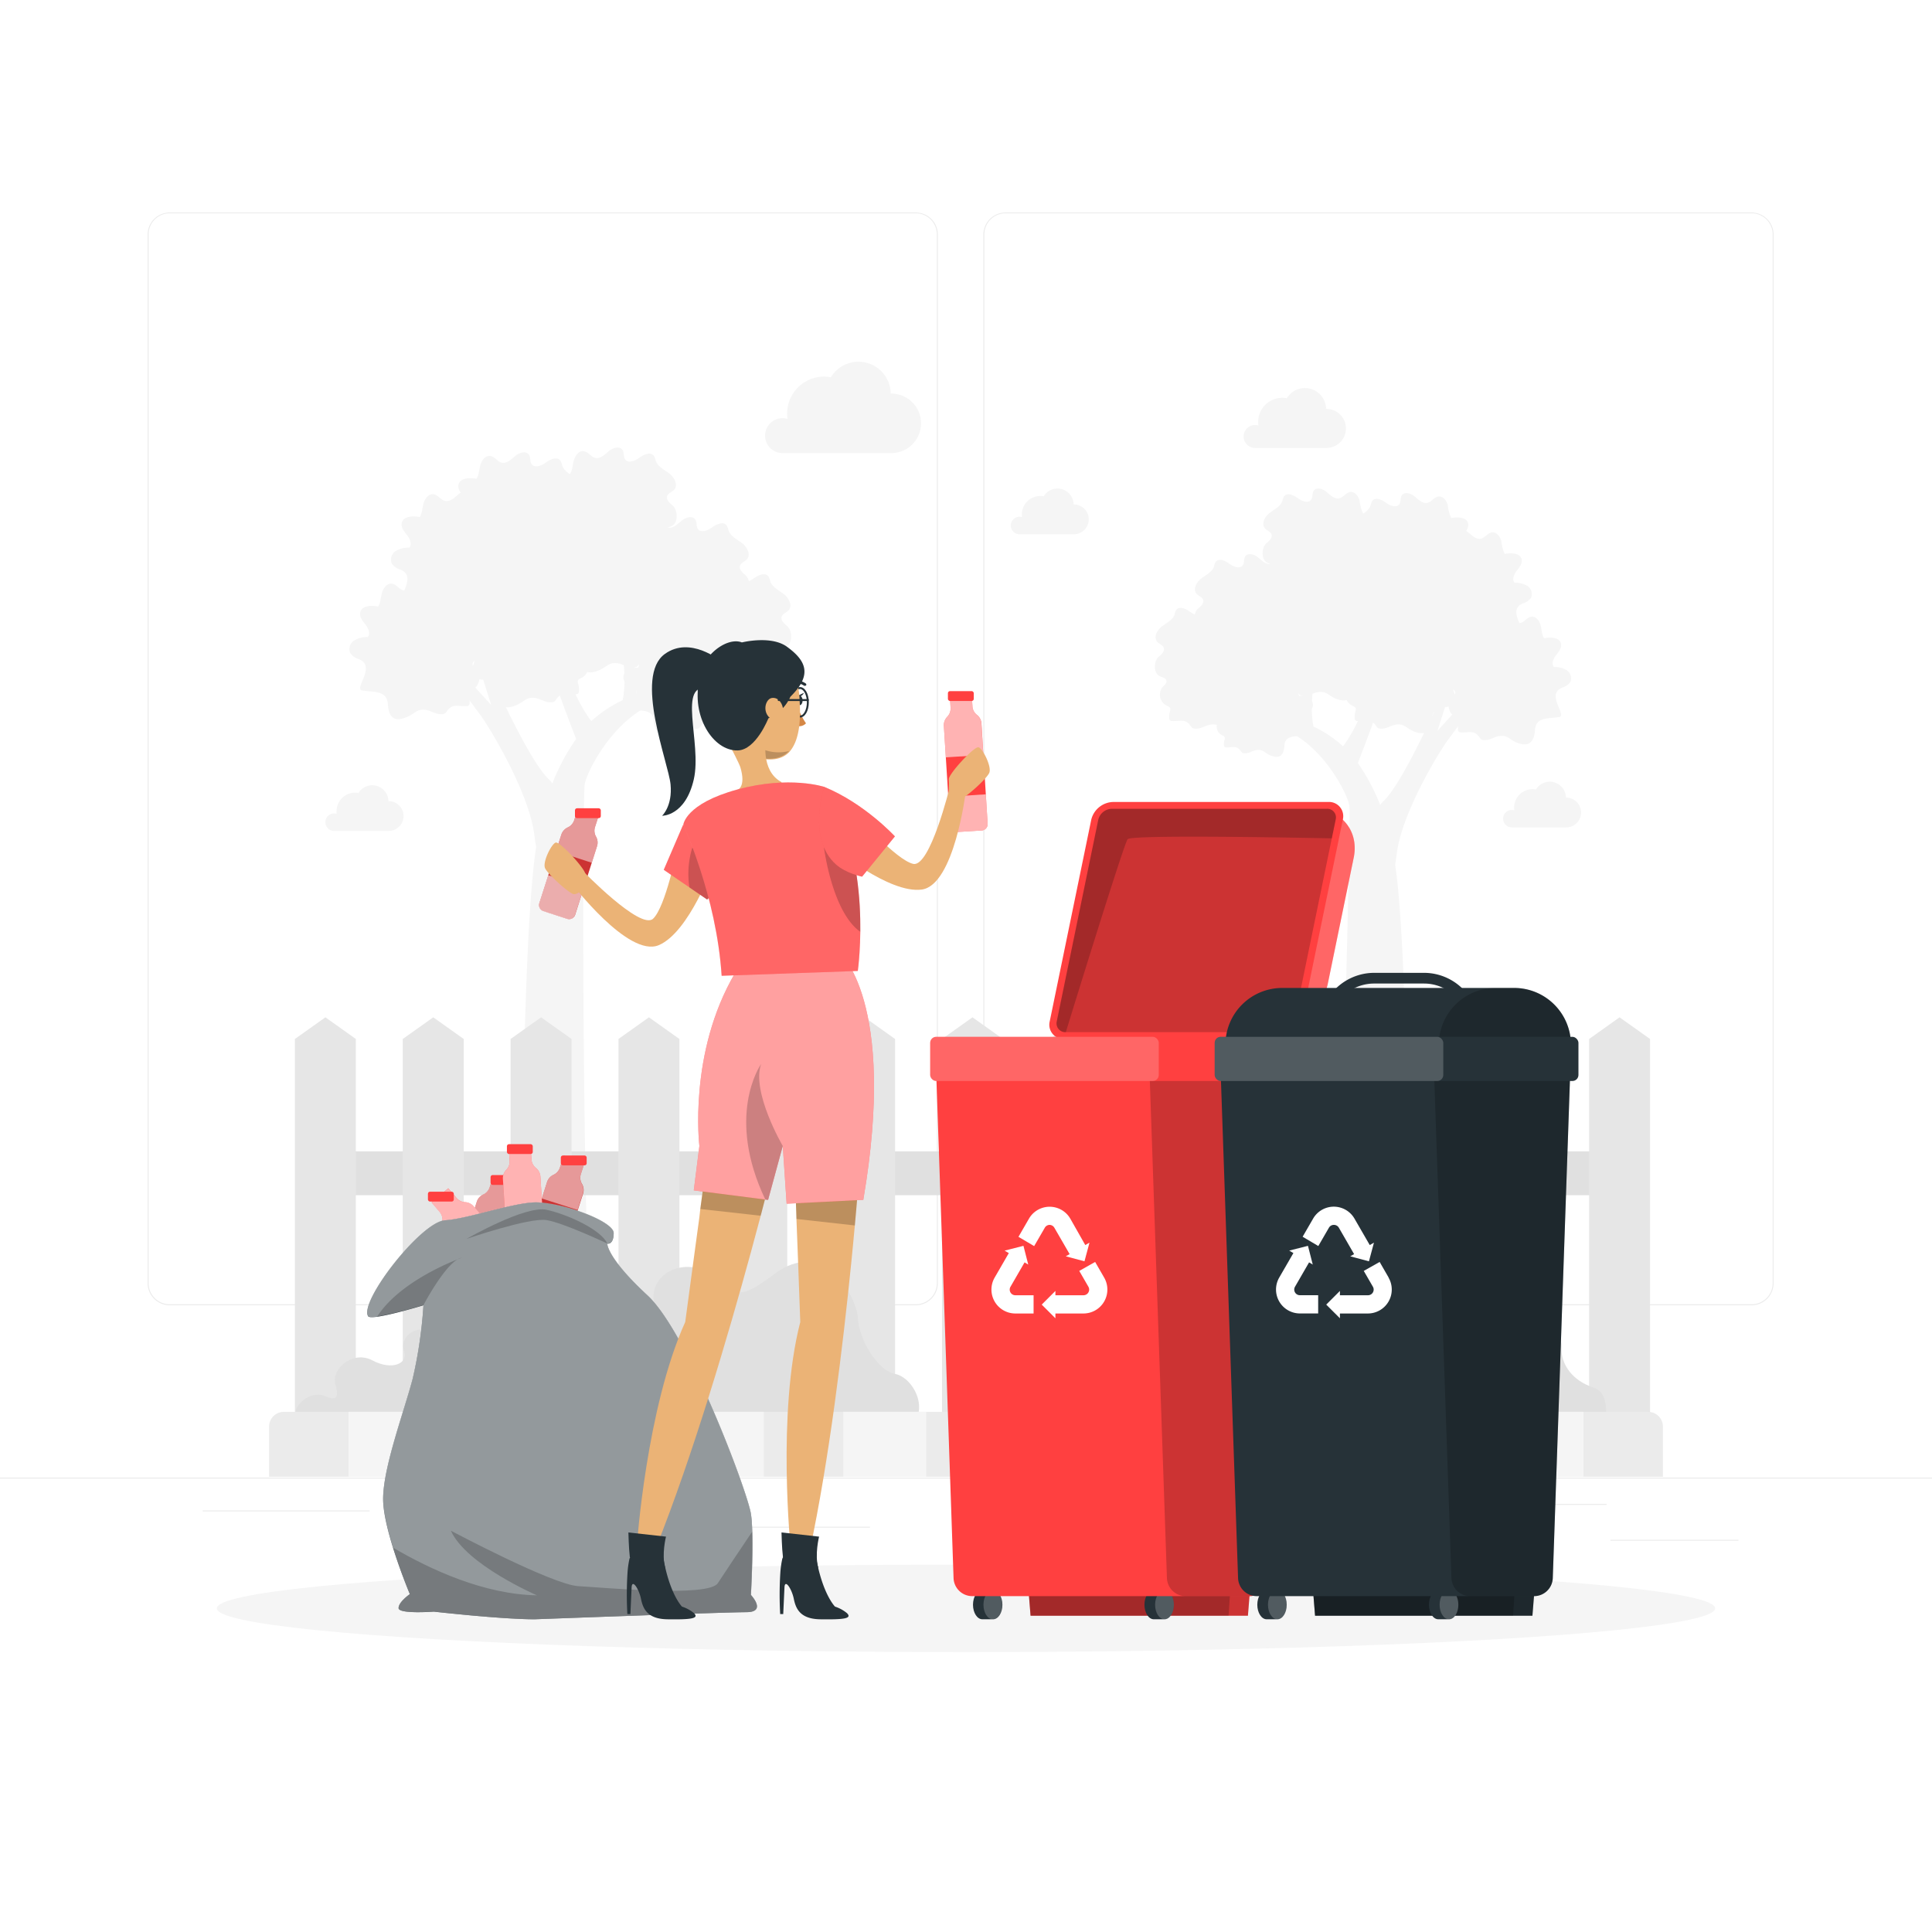 <svg class="animated" id="freepik_stories-recycling" xmlns="http://www.w3.org/2000/svg" viewBox="0 0 500 500" version="1.1" xmlns:xlink="http://www.w3.org/1999/xlink" xmlns:svgjs="http://svgjs.com/svgjs"><style>svg#freepik_stories-recycling:not(.animated) .animable {opacity: 0;}svg#freepik_stories-recycling.animated #freepik--Character--inject-31 {animation: 1s 1 forwards cubic-bezier(.36,-0.01,.5,1.38) slideLeft;animation-delay: 0s;}            @keyframes slideLeft {                0% {                    opacity: 0;                    transform: translateX(-30px);                }                100% {                    opacity: 1;                    transform: translateX(0);                }            }        </style><g id="freepik--background-complete--inject-31" class="animable" style="transform-origin: 250px 228.23px;"><rect y="382.4" width="500" height="0.25" style="fill: rgb(235, 235, 235); transform-origin: 250px 382.525px;" id="elxhx9lwx73ic" class="animable"></rect><rect x="416.78" y="398.49" width="33.12" height="0.25" style="fill: rgb(235, 235, 235); transform-origin: 433.34px 398.615px;" id="el61ivh7etkcb" class="animable"></rect><rect x="322.53" y="401.21" width="8.69" height="0.25" style="fill: rgb(235, 235, 235); transform-origin: 326.875px 401.335px;" id="el4x3ouswfg64" class="animable"></rect><rect x="396.59" y="389.21" width="19.19" height="0.25" style="fill: rgb(235, 235, 235); transform-origin: 406.185px 389.335px;" id="elmzqlnvxteod" class="animable"></rect><rect x="52.46" y="390.89" width="43.19" height="0.25" style="fill: rgb(235, 235, 235); transform-origin: 74.055px 391.015px;" id="elydf49hbijs" class="animable"></rect><rect x="104.56" y="390.89" width="6.33" height="0.25" style="fill: rgb(235, 235, 235); transform-origin: 107.725px 391.015px;" id="elmz5l2f4huuk" class="animable"></rect><rect x="131.47" y="395.11" width="93.68" height="0.25" style="fill: rgb(235, 235, 235); transform-origin: 178.31px 395.235px;" id="eltie71cbgz78" class="animable"></rect><path d="M237,337.8H43.91a5.71,5.71,0,0,1-5.7-5.71V60.66A5.71,5.71,0,0,1,43.91,55H237a5.71,5.71,0,0,1,5.71,5.71V332.09A5.71,5.71,0,0,1,237,337.8ZM43.91,55.2a5.46,5.46,0,0,0-5.45,5.46V332.09a5.46,5.46,0,0,0,5.45,5.46H237a5.47,5.47,0,0,0,5.46-5.46V60.66A5.47,5.47,0,0,0,237,55.2Z" style="fill: rgb(235, 235, 235); transform-origin: 140.46px 196.4px;" id="elwlmuuoh58oj" class="animable"></path><path d="M453.31,337.8H260.21a5.72,5.72,0,0,1-5.71-5.71V60.66A5.72,5.72,0,0,1,260.21,55h193.1A5.71,5.71,0,0,1,459,60.66V332.09A5.71,5.71,0,0,1,453.31,337.8ZM260.21,55.2a5.47,5.47,0,0,0-5.46,5.46V332.09a5.47,5.47,0,0,0,5.46,5.46h193.1a5.47,5.47,0,0,0,5.46-5.46V60.66a5.47,5.47,0,0,0-5.46-5.46Z" style="fill: rgb(235, 235, 235); transform-origin: 356.75px 196.4px;" id="el1zd2r9ppixd" class="animable"></path><path d="M198,112.74a4.51,4.51,0,0,1,4.51-4.51,4.31,4.31,0,0,1,1.3.19,9.19,9.19,0,0,1-.1-1.39,9.56,9.56,0,0,1,9.56-9.56,9.37,9.37,0,0,1,1.76.17,8.35,8.35,0,0,1,15.49,4.22h.14a7.7,7.7,0,0,1,0,15.4H202.34A4.51,4.51,0,0,1,198,112.74Z" style="fill: rgb(245, 245, 245); transform-origin: 218.18px 105.439px;" id="el6uehxz18kzo" class="animable"></path><path d="M261.59,136a2.26,2.26,0,0,1,2.26-2.26,2,2,0,0,1,.65.1,5.36,5.36,0,0,1-.05-.7,4.78,4.78,0,0,1,4.78-4.78,4.31,4.31,0,0,1,.88.09,4.17,4.17,0,0,1,7.74,2.11h.07a3.85,3.85,0,0,1,0,7.7H263.79A2.26,2.26,0,0,1,261.59,136Z" style="fill: rgb(245, 245, 245); transform-origin: 271.676px 132.347px;" id="elb3sj2q7fx4j" class="animable"></path><path d="M389,211.87a2.27,2.27,0,0,1,2.9-2.17,5.09,5.09,0,0,1-.05-.69,4.78,4.78,0,0,1,4.78-4.78,5.05,5.05,0,0,1,.88.08,4.18,4.18,0,0,1,7.75,2.12h.07a3.85,3.85,0,0,1,0,7.7H391.22A2.25,2.25,0,0,1,389,211.87Z" style="fill: rgb(245, 245, 245); transform-origin: 399.09px 208.217px;" id="elog07ht3n3ek" class="animable"></path><path d="M84.21,212.78a2.24,2.24,0,0,1,2.9-2.16,5.36,5.36,0,0,1,0-.7,4.78,4.78,0,0,1,4.78-4.78,4.24,4.24,0,0,1,.88.09,4.18,4.18,0,0,1,7.75,2.11h.07a3.85,3.85,0,0,1,0,7.7H86.4A2.25,2.25,0,0,1,84.21,212.78Z" style="fill: rgb(245, 245, 245); transform-origin: 94.325px 209.132px;" id="elnqe1cfj8d5" class="animable"></path><path d="M321.83,113a3,3,0,0,1,3-3,3,3,0,0,1,.85.13,5.49,5.49,0,0,1-.07-.91,6.25,6.25,0,0,1,7.42-6.16,5.48,5.48,0,0,1,10.16,2.77h.09a5.05,5.05,0,1,1,0,10.1H324.7A3,3,0,0,1,321.83,113Z" style="fill: rgb(245, 245, 245); transform-origin: 335.08px 108.18px;" id="el0adhyyctlxn" class="animable"></path><path d="M100.65,184a8.92,8.92,0,0,1-.27-1.76c-.21-3.64-3.69-3.06-6.64-3.55-2.31-.39,3.8-6.22-.86-8.11A4,4,0,0,1,90.64,169a2.65,2.65,0,0,1,1-3.23,6.34,6.34,0,0,1,3.54-.89c.76-.92.14-2.31-.6-3.25s-1.63-2-1.35-3.18c.42-1.75,2.87-1.82,4.64-1.48.66-1.06.65-2.38,1-3.59s1.28-2.47,2.52-2.32,1.88,1.46,3,1.73c1.33.31,2.48-.86,3.52-1.74s2.86-1.43,3.58-.27c.43.69.17,1.66.62,2.34.77,1.19,2.6.45,3.74-.39s3-1.6,3.76-.43a4.85,4.85,0,0,1,.44,1.21c.54,1.56,2.22,2.33,3.53,3.33s2.34,3,1.23,4.2c-.54.6-1.5.84-1.78,1.61-.33.95.64,1.81,1.42,2.47,1.28,1.09,1.51,4.36-.19,5.26-.71.38-1.76.49-1.93,1.28s.56,1.25,1,1.79a3.39,3.39,0,0,1-1,5c-.41.19-.91.35-1.07.78a1.64,1.64,0,0,0,.1.95,5.08,5.08,0,0,1,.17,1.82.82.82,0,0,1-.23.57.84.84,0,0,1-.54.16c-2.45.11-3.64-.76-5.14,1.37a1.68,1.68,0,0,1-.51.55,1.55,1.55,0,0,1-.68.17c-1.68.14-2.79-.92-4.33-1.12-2.14-.27-2.59.84-4.48,1.72C102.64,186.83,101.2,186,100.65,184Z" style="fill: rgb(245, 245, 245); transform-origin: 107.956px 168.122px;" id="el9qncxuytkip" class="animable"></path><path d="M128.93,180.89a8.73,8.73,0,0,1-.26-1.75c-.22-3.64-3.69-3.07-6.65-3.56-2.31-.39,3.81-6.22-.85-8.1a4.1,4.1,0,0,1-2.24-1.57,2.64,2.64,0,0,1,1-3.23,6.24,6.24,0,0,1,3.53-.88c.76-.93.15-2.31-.59-3.26s-1.63-2-1.35-3.18c.42-1.75,2.87-1.81,4.64-1.47.66-1.06.64-2.39,1-3.6s1.28-2.47,2.52-2.32,1.87,1.46,3,1.73c1.32.32,2.47-.86,3.51-1.74s2.87-1.43,3.58-.27c.43.69.18,1.66.62,2.35.78,1.18,2.61.45,3.75-.39s3-1.61,3.75-.44a5.09,5.09,0,0,1,.45,1.22c.53,1.55,2.21,2.33,3.52,3.32s2.35,3,1.24,4.2c-.54.6-1.51.84-1.78,1.61-.34.95.64,1.81,1.41,2.47,1.29,1.09,1.52,4.37-.18,5.26-.71.38-1.76.49-1.93,1.28s.55,1.25,1,1.8a3.38,3.38,0,0,1-1,5c-.4.2-.91.36-1.06.78a1.57,1.57,0,0,0,.1.95,4.92,4.92,0,0,1,.16,1.83.85.85,0,0,1-.22.57.9.9,0,0,1-.54.15c-2.45.11-3.64-.76-5.14,1.38a1.75,1.75,0,0,1-.51.54,1.55,1.55,0,0,1-.68.17c-1.69.14-2.79-.92-4.33-1.11-2.14-.27-2.6.83-4.48,1.72C130.93,183.77,129.49,182.91,128.93,180.89Z" style="fill: rgb(245, 245, 245); transform-origin: 136.244px 165.041px;" id="elep2bsavl4d" class="animable"></path><path d="M131.66,162.88a8.26,8.26,0,0,1-.26-1.76c-.22-3.64-3.69-3.06-6.65-3.56-2.31-.38,3.8-6.21-.85-8.1a4.07,4.07,0,0,1-2.25-1.56,2.65,2.65,0,0,1,1-3.23,6.31,6.31,0,0,1,3.53-.89c.76-.92.14-2.31-.59-3.25s-1.64-2-1.36-3.18c.42-1.76,2.87-1.82,4.65-1.48.65-1.06.64-2.39,1-3.59s1.27-2.47,2.51-2.32,1.88,1.46,3,1.73c1.33.31,2.48-.86,3.52-1.74s2.86-1.43,3.58-.27c.43.69.17,1.66.62,2.34.77,1.19,2.61.45,3.75-.39s2.95-1.6,3.75-.43a4.48,4.48,0,0,1,.44,1.21c.54,1.56,2.22,2.33,3.53,3.33s2.35,3,1.24,4.2c-.55.6-1.51.84-1.78,1.6-.34,1,.64,1.82,1.41,2.47,1.29,1.1,1.52,4.37-.18,5.27-.72.37-1.76.49-1.94,1.28s.56,1.25,1,1.79a3.38,3.38,0,0,1-1,5c-.41.19-.91.35-1.06.78a1.57,1.57,0,0,0,.1,1,5.08,5.08,0,0,1,.16,1.82.81.81,0,0,1-.22.57.86.86,0,0,1-.54.16c-2.46.1-3.64-.76-5.14,1.37a1.92,1.92,0,0,1-.51.55,1.62,1.62,0,0,1-.68.16c-1.69.14-2.79-.91-4.34-1.11-2.14-.27-2.59.83-4.48,1.72C133.66,165.76,132.22,164.9,131.66,162.88Z" style="fill: rgb(245, 245, 245); transform-origin: 138.965px 147.035px;" id="elxlwgi03s1gb" class="animable"></path><path d="M150.29,171.85a9,9,0,0,1-.26-1.76c-.22-3.64-3.69-3.06-6.65-3.55-2.31-.39,3.81-6.22-.85-8.1a4.1,4.1,0,0,1-2.24-1.57,2.63,2.63,0,0,1,1-3.23,6.25,6.25,0,0,1,3.54-.88c.75-.93.14-2.32-.6-3.26s-1.63-2-1.35-3.18c.42-1.75,2.87-1.82,4.64-1.48.66-1.06.64-2.38,1-3.59s1.28-2.47,2.52-2.32,1.87,1.46,3,1.73c1.32.31,2.47-.86,3.52-1.74s2.86-1.43,3.57-.27c.43.69.18,1.66.62,2.34.78,1.19,2.61.45,3.75-.39s2.95-1.6,3.75-.43a5.09,5.09,0,0,1,.45,1.22c.53,1.55,2.21,2.33,3.52,3.32s2.35,3,1.24,4.2c-.54.6-1.51.84-1.78,1.61-.34.95.64,1.81,1.41,2.47,1.29,1.09,1.52,4.37-.18,5.26-.71.38-1.76.49-1.93,1.28s.55,1.25,1,1.8a3.38,3.38,0,0,1-1,5c-.4.19-.91.35-1.06.78a1.57,1.57,0,0,0,.1,1,4.86,4.86,0,0,1,.16,1.82.85.85,0,0,1-.22.58.9.9,0,0,1-.54.15c-2.45.11-3.64-.76-5.14,1.38a1.75,1.75,0,0,1-.51.54,1.55,1.55,0,0,1-.68.17c-1.69.14-2.79-.92-4.33-1.11-2.14-.28-2.6.83-4.48,1.71C152.29,174.73,150.85,173.87,150.29,171.85Z" style="fill: rgb(245, 245, 245); transform-origin: 157.603px 156.007px;" id="elrmsvs6wvkfi" class="animable"></path><path d="M169.13,167.7a8.7,8.7,0,0,1-.27-1.75c-.21-3.64-3.69-3.06-6.64-3.56-2.31-.38,3.8-6.22-.85-8.1a4.07,4.07,0,0,1-2.25-1.56,2.65,2.65,0,0,1,1-3.23,6.26,6.26,0,0,1,3.54-.89c.76-.92.14-2.31-.6-3.25s-1.63-2-1.35-3.18c.42-1.76,2.87-1.82,4.64-1.48.66-1.06.65-2.39,1-3.59s1.28-2.47,2.52-2.32,1.88,1.46,3,1.73c1.33.31,2.48-.87,3.52-1.75s2.86-1.43,3.58-.27c.43.7.17,1.67.62,2.35.77,1.19,2.6.45,3.74-.39s3-1.6,3.76-.44a5.07,5.07,0,0,1,.44,1.22c.54,1.56,2.22,2.33,3.53,3.33s2.34,3,1.23,4.19c-.54.6-1.5.85-1.77,1.61-.34,1,.63,1.82,1.41,2.47,1.28,1.1,1.52,4.37-.19,5.27-.71.37-1.76.49-1.93,1.28s.56,1.25,1,1.79a3.38,3.38,0,0,1-1,5c-.41.2-.91.36-1.06.79a1.65,1.65,0,0,0,.09.95,5.08,5.08,0,0,1,.17,1.82.82.82,0,0,1-.23.57.75.75,0,0,1-.53.15c-2.46.11-3.65-.76-5.14,1.38a1.68,1.68,0,0,1-.52.54,1.55,1.55,0,0,1-.67.17c-1.69.14-2.8-.91-4.34-1.11-2.14-.27-2.59.83-4.48,1.72C171.12,170.58,169.68,169.73,169.13,167.7Z" style="fill: rgb(245, 245, 245); transform-origin: 176.438px 151.852px;" id="eltb0iqn0vo2i" class="animable"></path><path d="M169.37,187.85a7.71,7.71,0,0,1-.21-1.38c-.17-2.87-2.9-2.41-5.23-2.8-1.82-.31,3-4.9-.67-6.38a3.29,3.29,0,0,1-1.77-1.23,2.1,2.1,0,0,1,.8-2.55,4.85,4.85,0,0,1,2.78-.69c.6-.73.12-1.83-.46-2.57s-1.29-1.58-1.07-2.5c.33-1.38,2.26-1.43,3.66-1.16a10.27,10.27,0,0,0,.75-2.83c.25-.95,1-1.95,2-1.83s1.48,1.15,2.38,1.36c1.05.25,1.95-.68,2.77-1.37s2.26-1.13,2.82-.21c.34.54.14,1.31.49,1.85.61.93,2.05.35,3-.31s2.32-1.26,2.95-.35a3.69,3.69,0,0,1,.35,1c.43,1.23,1.75,1.84,2.78,2.62s1.85,2.35,1,3.31c-.43.47-1.18.66-1.4,1.26-.26.76.51,1.43,1.11,1.95,1,.86,1.2,3.44-.14,4.14-.56.3-1.39.39-1.52,1s.44,1,.81,1.41a2.67,2.67,0,0,1-.81,4c-.33.15-.72.28-.84.61a1.22,1.22,0,0,0,.08.75,4.13,4.13,0,0,1,.13,1.44.67.67,0,0,1-.18.45.74.74,0,0,1-.42.12c-1.94.08-2.87-.6-4.05,1.08a1.37,1.37,0,0,1-.4.43,1.23,1.23,0,0,1-.54.13c-1.33.11-2.2-.72-3.41-.87-1.69-.22-2,.65-3.53,1.35C170.94,190.12,169.81,189.44,169.37,187.85Z" style="fill: rgb(245, 245, 245); transform-origin: 175.172px 175.382px;" id="elgo4ub6gk0c7" class="animable"></path><path d="M179.93,180.89a8,8,0,0,1-.27-1.75c-.22-3.64-3.69-3.07-6.65-3.56-2.3-.39,3.81-6.22-.85-8.1a4.1,4.1,0,0,1-2.24-1.57,2.64,2.64,0,0,1,1-3.23,6.25,6.25,0,0,1,3.54-.88c.76-.93.14-2.31-.6-3.26s-1.63-2-1.35-3.18c.42-1.75,2.87-1.81,4.64-1.47.66-1.06.65-2.39,1-3.6s1.28-2.47,2.52-2.32,1.87,1.46,3,1.73c1.33.32,2.47-.86,3.52-1.74s2.86-1.43,3.58-.27c.43.69.17,1.66.61,2.35.78,1.18,2.61.45,3.75-.39s2.95-1.61,3.76-.44a5.54,5.54,0,0,1,.44,1.22c.54,1.55,2.22,2.33,3.52,3.32s2.35,3,1.24,4.2c-.54.6-1.5.84-1.78,1.61-.34.95.64,1.81,1.41,2.47,1.29,1.09,1.52,4.37-.18,5.26-.71.38-1.76.49-1.93,1.28s.55,1.25,1,1.8a3.38,3.38,0,0,1-1,5c-.4.2-.91.36-1.06.78a1.64,1.64,0,0,0,.1.95,4.92,4.92,0,0,1,.16,1.83.85.85,0,0,1-.22.57.9.9,0,0,1-.54.15c-2.45.11-3.64-.76-5.14,1.38a1.75,1.75,0,0,1-.51.54,1.55,1.55,0,0,1-.68.17c-1.68.14-2.79-.92-4.33-1.11-2.14-.27-2.6.83-4.48,1.72C181.92,183.77,180.48,182.91,179.93,180.89Z" style="fill: rgb(245, 245, 245); transform-origin: 187.234px 165.041px;" id="elf5lloghposq" class="animable"></path><path d="M150.29,149.69a9,9,0,0,1-.26-1.76c-.22-3.63-3.69-3.06-6.65-3.55-2.31-.39,3.81-6.22-.85-8.1a4.1,4.1,0,0,1-2.24-1.57,2.64,2.64,0,0,1,1-3.23,6.25,6.25,0,0,1,3.54-.88c.75-.93.14-2.32-.6-3.26s-1.63-2-1.35-3.18c.42-1.75,2.87-1.82,4.64-1.47.66-1.06.64-2.39,1-3.6s1.28-2.47,2.52-2.32,1.87,1.46,3,1.73c1.32.31,2.47-.86,3.52-1.74s2.86-1.43,3.57-.27c.43.69.18,1.66.62,2.35.78,1.18,2.61.45,3.75-.4s2.95-1.6,3.75-.43a5.09,5.09,0,0,1,.45,1.22c.53,1.55,2.21,2.33,3.52,3.32s2.35,3,1.24,4.2c-.54.6-1.51.84-1.78,1.61-.34.95.64,1.81,1.41,2.47,1.29,1.09,1.52,4.37-.18,5.26-.71.38-1.76.49-1.93,1.28s.55,1.25,1,1.8a3.38,3.38,0,0,1-1,5c-.4.19-.91.36-1.06.78a1.57,1.57,0,0,0,.1,1,4.9,4.9,0,0,1,.16,1.83.85.85,0,0,1-.22.57.9.9,0,0,1-.54.15c-2.45.11-3.64-.76-5.14,1.38a1.75,1.75,0,0,1-.51.54,1.55,1.55,0,0,1-.68.17c-1.69.14-2.79-.92-4.33-1.11-2.14-.28-2.6.83-4.48,1.71C152.29,152.57,150.85,151.71,150.29,149.69Z" style="fill: rgb(245, 245, 245); transform-origin: 157.604px 133.847px;" id="el0v97wqhmlkte" class="animable"></path><path d="M126.1,150.93a8.26,8.26,0,0,1-.26-1.76c-.22-3.64-3.69-3.06-6.65-3.55-2.31-.39,3.81-6.22-.85-8.11a4.07,4.07,0,0,1-2.25-1.56,2.65,2.65,0,0,1,1-3.23,6.31,6.31,0,0,1,3.53-.89c.76-.92.14-2.31-.59-3.25s-1.64-2-1.36-3.18c.42-1.76,2.88-1.82,4.65-1.48.65-1.06.64-2.38,1-3.59s1.27-2.47,2.51-2.32,1.88,1.46,3,1.73c1.33.31,2.48-.86,3.52-1.74s2.86-1.43,3.58-.27c.43.69.17,1.66.62,2.34.77,1.19,2.61.45,3.75-.39s2.95-1.6,3.75-.43a4.48,4.48,0,0,1,.44,1.21c.54,1.56,2.22,2.33,3.53,3.33s2.35,3,1.24,4.2c-.55.6-1.51.84-1.78,1.61-.34,1,.64,1.81,1.41,2.47,1.29,1.09,1.52,4.36-.18,5.26-.72.37-1.76.49-1.94,1.28s.56,1.25,1,1.79a3.38,3.38,0,0,1-1,5c-.41.19-.91.35-1.06.78a1.57,1.57,0,0,0,.1.95A5.08,5.08,0,0,1,147,149a.81.81,0,0,1-.22.57.86.86,0,0,1-.54.16c-2.46.11-3.64-.76-5.14,1.37a1.92,1.92,0,0,1-.51.55,1.63,1.63,0,0,1-.68.17c-1.69.13-2.79-.92-4.34-1.12-2.14-.27-2.59.84-4.48,1.72C128.1,153.81,126.66,153,126.1,150.93Z" style="fill: rgb(245, 245, 245); transform-origin: 133.405px 135.091px;" id="el46248dxr413" class="animable"></path><path d="M111.41,160.83a8.23,8.23,0,0,1-.27-1.76c-.22-3.64-3.69-3.06-6.65-3.55-2.3-.39,3.81-6.22-.85-8.1a4.1,4.1,0,0,1-2.24-1.57,2.63,2.63,0,0,1,1-3.23,6.34,6.34,0,0,1,3.54-.89c.76-.92.14-2.31-.6-3.25s-1.63-2-1.35-3.18c.42-1.75,2.87-1.82,4.64-1.48.66-1.06.64-2.38,1-3.59s1.28-2.47,2.52-2.32,1.87,1.46,3,1.73c1.33.31,2.47-.86,3.52-1.74s2.86-1.43,3.58-.27c.43.69.17,1.66.61,2.34.78,1.19,2.61.45,3.75-.39s3-1.6,3.75-.43a5.09,5.09,0,0,1,.45,1.22c.54,1.55,2.22,2.32,3.52,3.32s2.35,3,1.24,4.2c-.54.6-1.5.84-1.78,1.61-.34.95.64,1.81,1.41,2.47,1.29,1.09,1.52,4.36-.18,5.26-.71.38-1.76.49-1.93,1.28s.55,1.25,1,1.79a3.39,3.39,0,0,1-1,5c-.4.19-.91.35-1.06.78a1.57,1.57,0,0,0,.1.95,4.86,4.86,0,0,1,.16,1.82.85.85,0,0,1-.22.58.9.9,0,0,1-.54.15c-2.45.11-3.64-.76-5.14,1.37a1.68,1.68,0,0,1-.51.55,1.55,1.55,0,0,1-.68.17c-1.68.14-2.79-.92-4.33-1.11-2.14-.28-2.6.83-4.48,1.71C113.4,163.71,112,162.85,111.41,160.83Z" style="fill: rgb(245, 245, 245); transform-origin: 118.713px 144.978px;" id="elipr867qzaw" class="animable"></path><path d="M115.86,173.34s6.15,8.69,8.27,11.44,12.71,19.93,14.15,31.28c.16,1.21.31,2.25.46,3.17-4.56,30.08-3.85,144.93-3.68,154.35h18.69C150.2,303,150.85,206,151.31,203.05c.48-3.14,6.51-15.09,15.84-20s17.38-21.15,17.38-21.15h-3s-5.51,10-13.35,15.47a30.86,30.86,0,0,1-3.53,2.09,50,50,0,0,0-3.12-17.56l-1.6,1.48c2.16,8.87,1.88,14.55,1.22,17.82a32.4,32.4,0,0,0-8.11,5.42c-8.13-10.57-12.7-34.76-12.7-34.76L138.28,153A123.71,123.71,0,0,0,141,167.83c1.53,6.26,6,18,8.1,23.4a55.07,55.07,0,0,0-6.15,11.53,4.44,4.44,0,0,0-.78-.94c-5.3-4.79-15.26-27.42-15.26-27.42-2.41-5.26,1.27-19.07,1.27-19.07h-2.78l-1.24,12.08-7-7.63-1.27,1.06,7.42,9.53,3.81,12.09-10-11Z" style="fill: rgb(245, 245, 245); transform-origin: 150.195px 262.72px;" id="el67o0ojljxw6" class="animable"></path><path d="M397,190.57a8.56,8.56,0,0,0,.25-1.65c.2-3.43,3.47-2.89,6.26-3.35,2.17-.37-3.59-5.86.8-7.63a3.81,3.81,0,0,0,2.11-1.48,2.48,2.48,0,0,0-.95-3,5.89,5.89,0,0,0-3.33-.83c-.72-.87-.13-2.18.56-3.07s1.54-1.9,1.28-3c-.4-1.66-2.71-1.72-4.38-1.39-.62-1-.6-2.25-.9-3.39s-1.21-2.33-2.37-2.18-1.77,1.37-2.85,1.62c-1.25.3-2.33-.81-3.31-1.64s-2.7-1.34-3.37-.25c-.41.65-.17,1.56-.59,2.21-.73,1.12-2.45.42-3.53-.37s-2.78-1.51-3.53-.41a4.93,4.93,0,0,0-.42,1.15c-.5,1.46-2.09,2.19-3.32,3.13s-2.21,2.81-1.17,4c.52.57,1.42.8,1.68,1.52.32.9-.6,1.71-1.33,2.32-1.21,1-1.43,4.12.17,5,.67.36,1.66.47,1.83,1.21s-.53,1.18-1,1.69a3.18,3.18,0,0,0,1,4.74c.38.18.85.33,1,.74a1.46,1.46,0,0,1-.1.89,5,5,0,0,0-.15,1.72.79.79,0,0,0,.21.54.89.89,0,0,0,.51.14c2.31.1,3.43-.71,4.84,1.3a1.67,1.67,0,0,0,.48.51,1.55,1.55,0,0,0,.64.16c1.59.13,2.63-.86,4.08-1.05,2-.25,2.45.79,4.22,1.62C395.07,193.28,396.42,192.47,397,190.57Z" style="fill: rgb(245, 245, 245); transform-origin: 390.109px 175.678px;" id="else9xd57tsjo" class="animable"></path><path d="M370.3,187.69a7.25,7.25,0,0,0,.25-1.65c.21-3.43,3.48-2.89,6.26-3.35,2.18-.36-3.58-5.86.8-7.63a3.84,3.84,0,0,0,2.12-1.48,2.49,2.49,0,0,0-1-3,5.84,5.84,0,0,0-3.32-.83c-.72-.87-.14-2.18.55-3.07s1.54-1.9,1.28-3c-.39-1.66-2.71-1.72-4.38-1.39a12.28,12.28,0,0,1-.9-3.39c-.3-1.13-1.2-2.32-2.37-2.18s-1.77,1.37-2.84,1.62c-1.25.3-2.34-.81-3.32-1.64s-2.69-1.34-3.37-.25c-.4.65-.16,1.57-.58,2.21-.73,1.12-2.46.42-3.53-.37s-2.78-1.51-3.54-.41A4.5,4.5,0,0,0,352,159c-.51,1.46-2.09,2.19-3.33,3.13s-2.21,2.81-1.16,4c.51.57,1.42.8,1.67,1.52.32.9-.6,1.71-1.32,2.33-1.22,1-1.44,4.11.17,4.95.67.36,1.66.47,1.82,1.21s-.53,1.18-1,1.69a3.18,3.18,0,0,0,1,4.74c.39.18.86.34,1,.74a1.52,1.52,0,0,1-.09.89,4.54,4.54,0,0,0-.15,1.72.74.74,0,0,0,.2.54.82.82,0,0,0,.51.14c2.32.1,3.43-.71,4.84,1.3a1.7,1.7,0,0,0,.49.51,1.51,1.51,0,0,0,.63.16c1.59.13,2.63-.86,4.09-1.05,2-.25,2.44.79,4.22,1.62C368.42,190.4,369.78,189.6,370.3,187.69Z" style="fill: rgb(245, 245, 245); transform-origin: 363.389px 172.788px;" id="el1ffnyza4hgh" class="animable"></path><path d="M367.73,170.72a7.25,7.25,0,0,0,.25-1.65c.21-3.43,3.48-2.88,6.26-3.35,2.18-.36-3.58-5.86.81-7.63a3.81,3.81,0,0,0,2.11-1.48,2.49,2.49,0,0,0-1-3,5.89,5.89,0,0,0-3.33-.83c-.72-.87-.14-2.18.56-3.07s1.54-1.9,1.27-3c-.39-1.65-2.7-1.71-4.37-1.39a12,12,0,0,1-.91-3.39c-.3-1.13-1.2-2.32-2.36-2.18s-1.77,1.37-2.85,1.63c-1.25.29-2.33-.82-3.31-1.64s-2.7-1.35-3.38-.26c-.4.65-.16,1.57-.58,2.21-.73,1.12-2.46.42-3.53-.37s-2.78-1.51-3.53-.41a4.17,4.17,0,0,0-.42,1.15c-.51,1.46-2.09,2.19-3.32,3.13s-2.21,2.81-1.17,4c.52.56,1.42.79,1.68,1.51.32.9-.6,1.71-1.33,2.33-1.21,1-1.43,4.11.17,5,.67.35,1.66.46,1.82,1.2s-.52,1.18-1,1.69a3.18,3.18,0,0,0,1,4.74c.39.19.86.34,1,.74a1.45,1.45,0,0,1-.09.89,4.77,4.77,0,0,0-.15,1.72.61.61,0,0,0,.71.68c2.32.11,3.43-.71,4.85,1.3a1.21,1.21,0,0,0,1.12.67c1.59.13,2.63-.86,4.08-1.05,2-.25,2.44.79,4.22,1.62C365.86,173.44,367.21,172.63,367.73,170.72Z" style="fill: rgb(245, 245, 245); transform-origin: 360.818px 155.833px;" id="eldme1qt735im" class="animable"></path><path d="M350.18,179.17a7.25,7.25,0,0,0,.25-1.65c.21-3.43,3.48-2.88,6.26-3.35,2.18-.36-3.58-5.86.8-7.63a3.87,3.87,0,0,0,2.12-1.47,2.49,2.49,0,0,0-1-3,5.84,5.84,0,0,0-3.32-.84c-.72-.87-.14-2.18.55-3.07s1.54-1.89,1.28-3c-.39-1.65-2.71-1.71-4.37-1.39a12,12,0,0,1-.91-3.38c-.3-1.14-1.2-2.33-2.37-2.19s-1.77,1.37-2.84,1.63c-1.25.29-2.34-.81-3.32-1.64s-2.69-1.35-3.37-.26c-.4.66-.16,1.57-.58,2.21-.73,1.12-2.46.43-3.53-.37s-2.78-1.5-3.54-.4a4.43,4.43,0,0,0-.41,1.14c-.51,1.47-2.09,2.2-3.33,3.13s-2.2,2.81-1.16,4c.51.56,1.42.79,1.67,1.51.32.9-.6,1.71-1.32,2.33-1.22,1-1.44,4.11.17,5,.67.35,1.66.46,1.82,1.2s-.53,1.18-1,1.69a3.18,3.18,0,0,0,1,4.74c.39.19.86.34,1,.74a1.56,1.56,0,0,1-.09.9,4.49,4.49,0,0,0-.15,1.71.74.74,0,0,0,.2.54.76.76,0,0,0,.51.14c2.32.11,3.43-.71,4.84,1.3a1.5,1.5,0,0,0,.49.51,1.37,1.37,0,0,0,.63.16c1.59.13,2.63-.86,4.09-1,2-.26,2.44.78,4.22,1.61C348.3,181.89,349.66,181.08,350.18,179.17Z" style="fill: rgb(245, 245, 245); transform-origin: 343.269px 164.288px;" id="elctyvwu4uxaf" class="animable"></path><path d="M332.44,175.27a7.25,7.25,0,0,0,.25-1.65c.21-3.43,3.48-2.89,6.26-3.35,2.18-.36-3.58-5.86.8-7.63a3.84,3.84,0,0,0,2.12-1.48,2.5,2.5,0,0,0-.95-3,5.89,5.89,0,0,0-3.33-.83c-.72-.87-.14-2.18.55-3.07s1.54-1.9,1.28-3c-.39-1.66-2.7-1.72-4.37-1.39a12,12,0,0,1-.91-3.39c-.3-1.13-1.2-2.33-2.37-2.18s-1.77,1.37-2.84,1.62c-1.25.3-2.33-.81-3.32-1.64s-2.69-1.34-3.37-.25c-.4.65-.16,1.56-.58,2.21-.73,1.12-2.46.42-3.53-.37s-2.78-1.51-3.54-.41a4.5,4.5,0,0,0-.41,1.15c-.51,1.46-2.09,2.19-3.32,3.13s-2.21,2.81-1.17,3.95c.51.57,1.42.8,1.67,1.52.32.9-.6,1.71-1.32,2.33-1.22,1-1.43,4.11.17,5,.67.36,1.66.47,1.82,1.21s-.52,1.18-1,1.69a3.18,3.18,0,0,0,1,4.74c.39.18.86.34,1,.74a1.53,1.53,0,0,1-.09.89,4.54,4.54,0,0,0-.15,1.72.79.79,0,0,0,.21.54.84.84,0,0,0,.5.14c2.32.1,3.43-.71,4.84,1.3a1.7,1.7,0,0,0,.49.51,1.51,1.51,0,0,0,.64.16c1.59.13,2.63-.86,4.08-1,2-.25,2.44.79,4.22,1.62C330.56,178,331.92,177.17,332.44,175.27Z" style="fill: rgb(245, 245, 245); transform-origin: 325.555px 160.384px;" id="el6og5344kxjn" class="animable"></path><path d="M332.21,194.25a6.22,6.22,0,0,0,.2-1.3c.16-2.7,2.74-2.28,4.93-2.64,1.71-.29-2.82-4.62.63-6a3.05,3.05,0,0,0,1.67-1.16,2,2,0,0,0-.76-2.4,4.61,4.61,0,0,0-2.62-.65c-.56-.69-.1-1.72.44-2.42s1.21-1.49,1-2.36c-.31-1.3-2.13-1.34-3.45-1.09a9.48,9.48,0,0,1-.71-2.67c-.24-.89-.95-1.83-1.87-1.72s-1.39,1.09-2.24,1.29-1.83-.64-2.61-1.3-2.12-1.06-2.65-.2c-.32.52-.13,1.24-.46,1.74-.57.88-1.93.34-2.78-.29s-2.19-1.18-2.78-.32a4,4,0,0,0-.33.9c-.4,1.16-1.65,1.73-2.62,2.47s-1.74,2.21-.91,3.11c.4.45,1.11.63,1.31,1.2s-.47,1.34-1,1.83c-1,.81-1.13,3.24.13,3.9.53.28,1.31.37,1.44,1s-.41.93-.77,1.33a2.51,2.51,0,0,0,.77,3.73c.3.15.68.27.79.59a1.22,1.22,0,0,1-.07.7,3.63,3.63,0,0,0-.13,1.35.64.64,0,0,0,.17.43.69.69,0,0,0,.4.11c1.82.08,2.7-.56,3.81,1a1.32,1.32,0,0,0,.38.4,1.24,1.24,0,0,0,.5.13c1.26.1,2.07-.68,3.22-.83,1.59-.2,1.92.62,3.32,1.28C330.73,196.38,331.8,195.75,332.21,194.25Z" style="fill: rgb(245, 245, 245); transform-origin: 326.798px 182.503px;" id="eloxvuf179rv" class="animable"></path><path d="M322.27,187.69a7.25,7.25,0,0,0,.25-1.65c.21-3.43,3.48-2.89,6.26-3.35,2.18-.36-3.58-5.86.8-7.63a3.84,3.84,0,0,0,2.12-1.48,2.49,2.49,0,0,0-1-3,5.85,5.85,0,0,0-3.33-.83c-.71-.87-.13-2.18.56-3.07s1.54-1.9,1.28-3c-.39-1.66-2.71-1.72-4.38-1.39a12.28,12.28,0,0,1-.9-3.39c-.3-1.13-1.2-2.32-2.37-2.18s-1.77,1.37-2.84,1.62c-1.25.3-2.34-.81-3.32-1.64s-2.69-1.34-3.37-.25c-.4.65-.16,1.57-.58,2.21-.73,1.12-2.46.42-3.53-.37s-2.78-1.51-3.54-.41A4.5,4.5,0,0,0,304,159c-.51,1.46-2.09,2.19-3.33,3.13s-2.21,2.81-1.16,4c.51.57,1.42.8,1.67,1.52.32.9-.6,1.71-1.32,2.33-1.22,1-1.44,4.11.17,4.95.67.36,1.65.47,1.82,1.21s-.53,1.18-1,1.69a3.18,3.18,0,0,0,1,4.74c.39.18.86.34,1,.74a1.52,1.52,0,0,1-.09.89,4.54,4.54,0,0,0-.15,1.72.74.74,0,0,0,.2.54.82.82,0,0,0,.51.14c2.32.1,3.43-.71,4.84,1.3a1.7,1.7,0,0,0,.49.51,1.51,1.51,0,0,0,.63.16c1.59.13,2.63-.86,4.09-1.05,2-.25,2.44.79,4.22,1.62C320.39,190.4,321.75,189.6,322.27,187.69Z" style="fill: rgb(245, 245, 245); transform-origin: 315.374px 172.788px;" id="elnyjvgh4fu4b" class="animable"></path><path d="M350.18,158.3a7.25,7.25,0,0,0,.25-1.65c.21-3.43,3.48-2.89,6.26-3.35,2.18-.36-3.58-5.86.8-7.63a3.84,3.84,0,0,0,2.12-1.48,2.49,2.49,0,0,0-1-3,5.84,5.84,0,0,0-3.32-.83c-.72-.87-.14-2.18.55-3.07s1.54-1.9,1.28-3c-.39-1.65-2.71-1.71-4.37-1.39a12,12,0,0,1-.91-3.39c-.3-1.13-1.2-2.32-2.37-2.18s-1.77,1.37-2.84,1.63c-1.25.29-2.34-.82-3.32-1.65s-2.69-1.34-3.37-.25c-.4.65-.16,1.57-.58,2.21-.73,1.12-2.46.42-3.53-.37s-2.78-1.51-3.54-.41a4.5,4.5,0,0,0-.41,1.15c-.51,1.46-2.09,2.19-3.33,3.13s-2.2,2.81-1.16,4c.51.56,1.42.79,1.67,1.51.32.9-.6,1.71-1.32,2.33-1.22,1-1.44,4.11.17,5,.67.36,1.66.47,1.82,1.21s-.53,1.18-1,1.69a3.18,3.18,0,0,0,1,4.74c.39.19.86.34,1,.74a1.52,1.52,0,0,1-.09.89,4.56,4.56,0,0,0-.15,1.72.74.74,0,0,0,.2.54.82.82,0,0,0,.51.14c2.32.11,3.43-.71,4.84,1.3a1.7,1.7,0,0,0,.49.51,1.51,1.51,0,0,0,.63.16c1.59.13,2.63-.86,4.09-1,2-.25,2.44.79,4.22,1.62C348.3,161,349.66,160.21,350.18,158.3Z" style="fill: rgb(245, 245, 245); transform-origin: 343.269px 143.415px;" id="elaaajj53k7at" class="animable"></path><path d="M373,159.47a8.67,8.67,0,0,0,.25-1.66c.2-3.42,3.48-2.88,6.26-3.34,2.18-.37-3.58-5.86.8-7.64a3.82,3.82,0,0,0,2.12-1.47,2.49,2.49,0,0,0-1-3,6,6,0,0,0-3.33-.84c-.71-.87-.13-2.17.56-3.06s1.54-1.9,1.28-3c-.4-1.65-2.71-1.71-4.38-1.39a12.31,12.31,0,0,1-.9-3.38c-.3-1.14-1.2-2.33-2.37-2.19s-1.77,1.38-2.84,1.63c-1.25.3-2.34-.81-3.32-1.64s-2.69-1.35-3.37-.25c-.4.65-.16,1.56-.58,2.21-.73,1.11-2.46.42-3.53-.37s-2.78-1.51-3.54-.41a4.43,4.43,0,0,0-.41,1.14c-.51,1.47-2.09,2.2-3.33,3.14s-2.21,2.8-1.16,4c.51.57,1.42.79,1.67,1.52.32.9-.6,1.7-1.33,2.32-1.21,1-1.43,4.12.18,5,.67.35,1.65.46,1.82,1.2s-.53,1.18-1,1.7a3.18,3.18,0,0,0,1,4.74c.39.18.86.33,1,.73a1.56,1.56,0,0,1-.09.9,4.75,4.75,0,0,0-.16,1.72.77.77,0,0,0,.21.53.83.83,0,0,0,.51.15c2.31.1,3.43-.72,4.84,1.3a1.8,1.8,0,0,0,.48.51,1.59,1.59,0,0,0,.64.16c1.59.13,2.63-.87,4.09-1.05,2-.26,2.44.78,4.22,1.62C371.09,162.18,372.45,161.37,373,159.47Z" style="fill: rgb(245, 245, 245); transform-origin: 366.089px 144.582px;" id="el7bgthhgevxo" class="animable"></path><path d="M386.81,168.79a7.25,7.25,0,0,0,.25-1.65c.21-3.43,3.48-2.88,6.26-3.35,2.18-.36-3.58-5.86.8-7.63a3.87,3.87,0,0,0,2.12-1.47,2.51,2.51,0,0,0-.95-3.05,5.89,5.89,0,0,0-3.33-.83c-.72-.87-.14-2.18.55-3.07s1.55-1.89,1.28-3c-.39-1.65-2.7-1.71-4.37-1.39a12,12,0,0,1-.91-3.39c-.3-1.13-1.2-2.32-2.37-2.18s-1.76,1.37-2.84,1.63c-1.25.29-2.33-.81-3.32-1.64s-2.69-1.35-3.37-.26c-.4.66-.16,1.57-.58,2.21-.73,1.12-2.46.43-3.53-.37s-2.78-1.5-3.54-.41a4.5,4.5,0,0,0-.41,1.15c-.51,1.46-2.09,2.19-3.32,3.13s-2.21,2.81-1.17,4c.51.56,1.42.79,1.68,1.51.31.9-.61,1.71-1.33,2.33-1.22,1-1.43,4.11.17,5,.67.35,1.66.46,1.82,1.2s-.52,1.18-1,1.69a3.18,3.18,0,0,0,1,4.74c.39.19.86.34,1,.74a1.56,1.56,0,0,1-.09.9,4.49,4.49,0,0,0-.15,1.71.79.79,0,0,0,.21.54.72.72,0,0,0,.5.14c2.32.11,3.43-.71,4.85,1.3a1.56,1.56,0,0,0,.48.51,1.51,1.51,0,0,0,.64.16c1.59.13,2.63-.86,4.08-1,2-.26,2.44.78,4.22,1.61C384.93,171.51,386.29,170.7,386.81,168.79Z" style="fill: rgb(245, 245, 245); transform-origin: 379.932px 153.881px;" id="el182tq0kdg6w" class="animable"></path><path d="M382.62,180.58s-5.79,8.19-7.79,10.78-12,18.76-13.33,29.46c-.15,1.14-.29,2.12-.43,3,4.29,28.34,3.62,142.79,3.47,151.67H345.33c2.1-87.68,4.33-164.11,3.9-166.9-.45-3-6.14-14.22-14.92-18.84s-16.37-19.93-16.37-19.93h2.8s5.19,9.38,12.57,14.57a27.34,27.34,0,0,0,3.32,2,47.25,47.25,0,0,1,2.94-16.54l1.51,1.4c-2,8.35-1.77,13.71-1.15,16.78a30.41,30.41,0,0,1,7.64,5.11c7.66-10,12-32.74,12-32.74l2,1.07a115.74,115.74,0,0,1-2.54,14c-1.43,5.9-5.66,17-7.62,22a52.05,52.05,0,0,1,5.78,10.87,4.33,4.33,0,0,1,.74-.89c5-4.51,14.38-25.83,14.38-25.83,2.27-5-1.2-18-1.2-18h2.62L374.83,175l6.59-7.18,1.2,1-7,9L372,189.17l9.38-10.39Z" style="fill: rgb(245, 245, 245); transform-origin: 350.28px 267.945px;" id="el8ar2assqih2" class="animable"></path><rect x="84.21" y="297.97" width="334.93" height="11.35" style="fill: rgb(224, 224, 224); transform-origin: 251.675px 303.645px;" id="elpqckdht9j4k" class="animable"></rect><polygon points="92.09 368.47 76.32 368.47 76.32 268.89 84.21 263.28 92.09 268.89 92.09 368.47" style="fill: rgb(230, 230, 230); transform-origin: 84.205px 315.875px;" id="el0efvf4ziiob" class="animable"></polygon><polygon points="120.01 368.47 104.23 368.47 104.23 268.89 112.12 263.28 120.01 268.89 120.01 368.47" style="fill: rgb(230, 230, 230); transform-origin: 112.12px 315.875px;" id="elo72ivxck7hf" class="animable"></polygon><polygon points="147.92 368.47 132.14 368.47 132.14 268.89 140.03 263.28 147.92 268.89 147.92 368.47" style="fill: rgb(230, 230, 230); transform-origin: 140.03px 315.875px;" id="elvyly50ox1hs" class="animable"></polygon><polygon points="175.83 368.47 160.06 368.47 160.06 268.89 167.94 263.28 175.83 268.89 175.83 368.47" style="fill: rgb(230, 230, 230); transform-origin: 167.945px 315.875px;" id="el3cj8uw2owlf" class="animable"></polygon><polygon points="203.74 368.47 187.97 368.47 187.97 268.89 195.85 263.28 203.74 268.89 203.74 368.47" style="fill: rgb(230, 230, 230); transform-origin: 195.855px 315.875px;" id="elw0hjub1vhtd" class="animable"></polygon><polygon points="231.65 368.47 215.88 368.47 215.88 268.89 223.76 263.28 231.65 268.89 231.65 368.47" style="fill: rgb(230, 230, 230); transform-origin: 223.765px 315.875px;" id="el74aes3i01o" class="animable"></polygon><polygon points="259.56 368.47 243.79 368.47 243.79 268.89 251.68 263.28 259.56 268.89 259.56 368.47" style="fill: rgb(230, 230, 230); transform-origin: 251.675px 315.875px;" id="eluo1c8btamqo" class="animable"></polygon><polygon points="287.47 368.47 271.7 368.47 271.7 268.89 279.59 263.28 287.47 268.89 287.47 368.47" style="fill: rgb(230, 230, 230); transform-origin: 279.585px 315.875px;" id="el5gawbmpl4jr" class="animable"></polygon><polygon points="315.38 368.47 299.61 368.47 299.61 268.89 307.5 263.28 315.38 268.89 315.38 368.47" style="fill: rgb(230, 230, 230); transform-origin: 307.495px 315.875px;" id="elre9p3tvz4jo" class="animable"></polygon><polygon points="343.3 368.47 327.52 368.47 327.52 268.89 335.41 263.28 343.3 268.89 343.3 368.47" style="fill: rgb(230, 230, 230); transform-origin: 335.41px 315.875px;" id="el1i3vh6bbv0l" class="animable"></polygon><polygon points="371.21 368.47 355.43 368.47 355.43 268.89 363.32 263.28 371.21 268.89 371.21 368.47" style="fill: rgb(230, 230, 230); transform-origin: 363.32px 315.875px;" id="el85h6dewu0se" class="animable"></polygon><polygon points="399.12 368.47 383.35 368.47 383.35 268.89 391.23 263.28 399.12 268.89 399.12 368.47" style="fill: rgb(230, 230, 230); transform-origin: 391.235px 315.875px;" id="el75v64pxakyb" class="animable"></polygon><polygon points="427.03 368.47 411.26 368.47 411.26 268.89 419.14 263.28 427.03 268.89 427.03 368.47" style="fill: rgb(230, 230, 230); transform-origin: 419.145px 315.875px;" id="elvj35rurrn1" class="animable"></polygon><path d="M415,369.56s2.62-8.75-2.67-10.49-8.41-5.84-8.23-10.46-5.39-9.13-9.56-4.79-3.61-3.34-9.17-5.2-10.27,2.66-8.75,6.79-4,6.71-10.53,3.2-13.8,2.88-12.41,7.88.25,5.56-3.9,3.89-11.6,3.06-9,9.18S415,369.56,415,369.56Z" style="fill: rgb(224, 224, 224); transform-origin: 377.945px 355.235px;" id="elox2fjp4spus" class="animable"></path><path d="M134.38,368.3s2-6.79-2.07-8.14-6.53-4.53-6.4-8.12-4.18-7.09-7.41-3.72-2.81-2.59-7.12-4-8,2.07-6.8,5.28-3.07,5.21-8.17,2.48-10.71,2.23-9.63,6.12.19,4.32-3,3-9,2.37-7,7.12S134.38,368.3,134.38,368.3Z" style="fill: rgb(224, 224, 224); transform-origin: 105.621px 357.212px;" id="elqnwa3cn0wj" class="animable"></path><path d="M235.83,369.11c4.67-4.68.46-12.62-4.21-13.55s-9.37-9.16-9.59-14.39-8.63-21.34-21.71-11.39-9.11,1.46-18.58-1.33-15.43,5.24-11.28,11.27c0,0-9.5-2.39-13.42,6.49s0,14.39,0,14.39-17.88-.53-16.27,10.53S235.83,369.11,235.83,369.11Z" style="fill: rgb(224, 224, 224); transform-origin: 189.266px 351.086px;" id="elb9vjjwqx9bt" class="animable"></path><path d="M69.64,369.39v12.8H430.36v-12.8a3.82,3.82,0,0,0-3.78-4H73.42A3.82,3.82,0,0,0,69.64,369.39Z" style="fill: rgb(235, 235, 235); transform-origin: 250px 373.79px;" id="elyturtcygnhf" class="animable"></path><rect x="387.37" y="365.37" width="22.43" height="16.82" style="fill: rgb(245, 245, 245); transform-origin: 398.585px 373.78px;" id="els7v6t2lhlnn" class="animable"></rect><rect x="345.32" y="365.37" width="21.49" height="16.82" style="fill: rgb(245, 245, 245); transform-origin: 356.065px 373.78px;" id="el9c12hcthpac" class="animable"></rect><rect x="302.33" y="365.37" width="22.43" height="16.82" style="fill: rgb(245, 245, 245); transform-origin: 313.545px 373.78px;" id="el173jase4mu2" class="animable"></rect><rect x="260.28" y="365.37" width="21.49" height="16.82" style="fill: rgb(245, 245, 245); transform-origin: 271.025px 373.78px;" id="elh00g19aitp" class="animable"></rect><rect x="218.23" y="365.37" width="21.49" height="16.82" style="fill: rgb(245, 245, 245); transform-origin: 228.975px 373.78px;" id="elswbwmmsoija" class="animable"></rect><rect x="175.24" y="365.37" width="22.43" height="16.82" style="fill: rgb(245, 245, 245); transform-origin: 186.455px 373.78px;" id="el9fzpd9g04s" class="animable"></rect><rect x="133.19" y="365.37" width="21.49" height="16.82" style="fill: rgb(245, 245, 245); transform-origin: 143.935px 373.78px;" id="elgaseivkk6g9" class="animable"></rect><rect x="90.2" y="365.37" width="22.43" height="16.82" style="fill: rgb(245, 245, 245); transform-origin: 101.415px 373.78px;" id="eljjeair0cphp" class="animable"></rect></g><g id="freepik--Shadow--inject-31" class="animable" style="transform-origin: 250px 416.24px;"><ellipse id="freepik--path--inject-31" cx="250" cy="416.24" rx="193.89" ry="11.32" style="fill: rgb(245, 245, 245); transform-origin: 250px 416.24px;" class="animable"></ellipse></g><g id="freepik--trash-can-1--inject-31" class="animable" style="transform-origin: 295.664px 313.306px;"><polygon points="322.96 418.15 266.71 418.15 265.92 408.32 323.75 408.32 322.96 418.15" style="fill: #FF4040; transform-origin: 294.835px 413.235px;" id="elld2bnell3n" class="animable"></polygon><g id="elrrc04fnasb"><polygon points="322.96 418.15 266.71 418.15 265.92 408.32 323.75 408.32 322.96 418.15" style="opacity: 0.2; isolation: isolate; transform-origin: 294.835px 413.235px;" class="animable" id="elpte3c7bnc"></polygon></g><g id="el2xkrs2nv3je"><polygon points="317.95 418.15 266.71 418.15 265.92 408.32 318.6 408.32 317.95 418.15" style="opacity: 0.2; isolation: isolate; transform-origin: 292.26px 413.235px;" class="animable" id="elh4qjykle3g"></polygon></g><path d="M301.37,411.55h-2.76c-1.34,0-2.43,1.68-2.43,3.76s1.09,3.76,2.43,3.76h2.76c1.34,0,2.43-1.68,2.43-3.76S302.71,411.55,301.37,411.55Z" style="fill: rgb(38, 50, 56); transform-origin: 299.99px 415.31px;" id="el8h1i2o0a4n3" class="animable"></path><g id="elcq5nzo42i3"><path d="M303.8,415.31c0,2.08-1.09,3.76-2.43,3.76s-2.43-1.68-2.43-3.76,1.09-3.76,2.43-3.76S303.8,413.23,303.8,415.31Z" style="fill: rgb(255, 255, 255); opacity: 0.2; isolation: isolate; transform-origin: 301.37px 415.31px;" class="animable" id="elkdow4qjwcq"></path></g><path d="M257,411.55h-2.76c-1.34,0-2.43,1.68-2.43,3.76s1.09,3.76,2.43,3.76H257c1.34,0,2.42-1.68,2.42-3.76S258.29,411.55,257,411.55Z" style="fill: rgb(38, 50, 56); transform-origin: 255.615px 415.31px;" id="elfysntb0me3j" class="animable"></path><g id="elxy28w6lxgz"><path d="M259.37,415.31c0,2.08-1.08,3.76-2.42,3.76s-2.43-1.68-2.43-3.76,1.09-3.76,2.43-3.76S259.37,413.23,259.37,415.31Z" style="fill: rgb(255, 255, 255); opacity: 0.2; isolation: isolate; transform-origin: 256.945px 415.31px;" class="animable" id="elyyc2yii5iri"></path></g><path d="M327.86,267.15H284a3.69,3.69,0,0,1-3.82-4.57l10-48.73a6,6,0,0,1,5.69-4.57h43.86c7.3,0,12.05,5.68,10.61,12.69l-6.68,32.49C342.25,261.47,335.16,267.15,327.86,267.15Z" style="fill: #FF4040; transform-origin: 315.334px 238.219px;" id="el0o05shn3tnme" class="animable"></path><g id="elbaro44fb65"><path d="M327.86,267.15H284a3.69,3.69,0,0,1-3.82-4.57l10-48.73a6,6,0,0,1,5.69-4.57h43.86c7.3,0,12.05,5.68,10.61,12.69l-6.68,32.49C342.25,261.47,335.16,267.15,327.86,267.15Z" style="fill: rgb(255, 255, 255); opacity: 0.2; isolation: isolate; transform-origin: 315.334px 238.219px;" class="animable" id="elk1kzxt6i7lf"></path></g><path d="M331.08,268.88H275.49a3.68,3.68,0,0,1-3.82-4.56l10.75-52.21a6,6,0,0,1,5.69-4.56H343.7a3.68,3.68,0,0,1,3.82,4.56l-10.74,52.21A6,6,0,0,1,331.08,268.88Z" style="fill: #FF4040; transform-origin: 309.595px 238.215px;" id="elxb5ms9chxf8" class="animable"></path><g id="elze3888ct9el"><path d="M345.67,212.11l-1,4.85-9.75,47.36a3.68,3.68,0,0,1-3.48,2.8H275.86a2.27,2.27,0,0,1-2.35-2.8l10.75-52.21a3.68,3.68,0,0,1,3.49-2.79h55.59A2.24,2.24,0,0,1,345.67,212.11Z" style="opacity: 0.2; isolation: isolate; transform-origin: 309.593px 238.219px;" class="animable" id="el03lsrgw0n0ez"></path></g><g id="elhckhu2g2pyn"><path d="M345.67,212.11l-1,4.85c-18-.35-52-.85-52.84.22-1.09,1.45-16,49.94-16,49.94a2.27,2.27,0,0,1-2.35-2.8l10.75-52.21a3.68,3.68,0,0,1,3.49-2.79h55.59A2.24,2.24,0,0,1,345.67,212.11Z" style="opacity: 0.2; isolation: isolate; transform-origin: 309.578px 238.218px;" class="animable" id="elzolrmst2czi"></path></g><path d="M332.93,272l-4.7,136.39a4.85,4.85,0,0,1-4.86,4.69H251.63a4.84,4.84,0,0,1-4.85-4.69L242.09,272Z" style="fill: #FF4040; transform-origin: 287.51px 342.54px;" id="el21s7yof2znj" class="animable"></path><g id="ell3deyzdmzjr"><path d="M332.93,272l-4.7,136.39a4.85,4.85,0,0,1-4.86,4.69H306.85a4.85,4.85,0,0,1-4.85-4.69L297.31,272Z" style="opacity: 0.2; isolation: isolate; transform-origin: 315.12px 342.54px;" class="animable" id="els9mty1cnyuo"></path></g><path d="M261.52,333l3.64-6.3.95.57-1.24-4.85L260,323.66l1.08.64-3.67,6.35a6.19,6.19,0,0,0,5.36,9.28h4.72l0-4.72h-4.76A1.46,1.46,0,0,1,261.52,333Z" style="fill: rgb(255, 255, 255); transform-origin: 262.037px 331.175px;" id="el7oj2y4976lt" class="animable"></path><path d="M271.6,317a1.46,1.46,0,0,1,1.27.74l3.95,6.83-1,.56,4.84,1.3,1.3-4.84-1.09.63L277,315.4a6.18,6.18,0,0,0-10.71,0l-2.71,4.69,4.06,2.4,2.74-4.73A1.45,1.45,0,0,1,271.6,317Z" style="fill: rgb(255, 255, 255); transform-origin: 272.77px 319.367px;" id="el7w7vddtjlvp" class="animable"></path><path d="M285.76,330.65l-2.34-4.06-4.11,2.32,2.37,4.1a1.47,1.47,0,0,1-1.28,2.2h-7.26v-1.12l-3.54,3.54,3.54,3.54v-1.24h7.26a6.19,6.19,0,0,0,5.36-9.28Z" style="fill: rgb(255, 255, 255); transform-origin: 278.093px 333.88px;" id="el6zp9ywbwp99" class="animable"></path><rect x="240.73" y="268.33" width="94.14" height="11.43" rx="1.56" style="fill: #FF4040; transform-origin: 287.8px 274.045px;" id="elz9s0v0887cp" class="animable"></rect><g id="elaed64fo1akw"><rect x="240.73" y="268.33" width="59.16" height="11.43" rx="1.56" style="fill: rgb(255, 255, 255); opacity: 0.2; isolation: isolate; transform-origin: 270.31px 274.045px;" class="animable" id="el6i6qxtn3sc6"></rect></g></g><g id="freepik--trash-can-2--inject-31" class="animable" style="transform-origin: 361.43px 335.42px;"><path d="M381.82,260H342.37l1.95-2.59a14.24,14.24,0,0,1,11.31-5.64h12.93a14.22,14.22,0,0,1,11.3,5.64Zm-33.55-2.76h27.65a11.47,11.47,0,0,0-7.36-2.7H355.63A11.45,11.45,0,0,0,348.27,257.2Z" style="fill: rgb(38, 50, 56); transform-origin: 362.095px 255.885px;" id="elvdj1y6nxbr" class="animable"></path><path d="M406.56,270.37v3.44H317.14v-3.44a14.7,14.7,0,0,1,14.71-14.69h60A14.7,14.7,0,0,1,406.56,270.37Z" style="fill: rgb(38, 50, 56); transform-origin: 361.85px 264.745px;" id="elwkluirlstgc" class="animable"></path><g id="el07vok9wso9v7"><path d="M406.56,270.37v3.44H372.37v-3.44a14.7,14.7,0,0,1,14.7-14.69h4.79A14.7,14.7,0,0,1,406.56,270.37Z" style="opacity: 0.2; isolation: isolate; transform-origin: 389.465px 264.745px;" class="animable" id="el6msleq1ek3p"></path></g><polygon points="396.59 418.15 340.34 418.15 339.55 408.32 397.38 408.32 396.59 418.15" style="fill: rgb(38, 50, 56); transform-origin: 368.465px 413.235px;" id="eld4d97xoqw9p" class="animable"></polygon><g id="elaq5zhe42qid"><polygon points="396.59 418.15 340.34 418.15 339.55 408.32 397.38 408.32 396.59 418.15" style="opacity: 0.2; isolation: isolate; transform-origin: 368.465px 413.235px;" class="animable" id="elmq639lvgo6p"></polygon></g><g id="elsii71kuekd"><polygon points="391.58 418.15 340.34 418.15 339.55 408.32 392.23 408.32 391.58 418.15" style="opacity: 0.2; isolation: isolate; transform-origin: 365.89px 413.235px;" class="animable" id="elmcqb3za9v4i"></polygon></g><path d="M375,411.55h-2.76c-1.34,0-2.43,1.68-2.43,3.76s1.09,3.76,2.43,3.76H375c1.34,0,2.42-1.68,2.42-3.76S376.34,411.55,375,411.55Z" style="fill: rgb(38, 50, 56); transform-origin: 373.615px 415.31px;" id="ela0v6n17oes7" class="animable"></path><g id="ely8pse8sty1o"><path d="M377.42,415.31c0,2.08-1.08,3.76-2.42,3.76s-2.43-1.68-2.43-3.76,1.09-3.76,2.43-3.76S377.42,413.23,377.42,415.31Z" style="fill: rgb(255, 255, 255); opacity: 0.2; isolation: isolate; transform-origin: 374.995px 415.31px;" class="animable" id="el87n5ycxnvxk"></path></g><path d="M330.58,411.55h-2.76c-1.34,0-2.43,1.68-2.43,3.76s1.09,3.76,2.43,3.76h2.76c1.34,0,2.42-1.68,2.42-3.76S331.92,411.55,330.58,411.55Z" style="fill: rgb(38, 50, 56); transform-origin: 329.195px 415.31px;" id="eliyb86zzyndg" class="animable"></path><g id="el5ybqk7lo5jf"><path d="M333,415.31c0,2.08-1.08,3.76-2.42,3.76s-2.43-1.68-2.43-3.76,1.09-3.76,2.43-3.76S333,413.23,333,415.31Z" style="fill: rgb(255, 255, 255); opacity: 0.2; isolation: isolate; transform-origin: 330.575px 415.31px;" class="animable" id="elp7xlyyca96"></path></g><path d="M406.56,272l-4.7,136.39a4.85,4.85,0,0,1-4.86,4.69H325.26a4.84,4.84,0,0,1-4.85-4.69L315.72,272Z" style="fill: rgb(38, 50, 56); transform-origin: 361.14px 342.54px;" id="elckl15azgqxd" class="animable"></path><g id="el832uc40yhva"><path d="M406.56,272l-4.7,136.39a4.85,4.85,0,0,1-4.86,4.69H380.48a4.85,4.85,0,0,1-4.85-4.69L370.94,272Z" style="opacity: 0.2; isolation: isolate; transform-origin: 388.75px 342.54px;" class="animable" id="ellc7hxonn3b"></path></g><path d="M335.15,333l3.64-6.3.95.57-1.24-4.85-4.85,1.23,1.08.64-3.67,6.35a6.19,6.19,0,0,0,5.36,9.28h4.72l0-4.72h-4.76A1.46,1.46,0,0,1,335.15,333Z" style="fill: rgb(255, 255, 255); transform-origin: 335.687px 331.17px;" id="elyxdtvfj5ud" class="animable"></path><path d="M345.23,317a1.46,1.46,0,0,1,1.27.74l3.94,6.83-1,.56,4.84,1.3,1.3-4.84-1.09.63-3.95-6.84a6.18,6.18,0,0,0-10.71,0l-2.71,4.69,4.06,2.4,2.74-4.73A1.45,1.45,0,0,1,345.23,317Z" style="fill: rgb(255, 255, 255); transform-origin: 346.35px 319.357px;" id="elfrdq3g1qse9" class="animable"></path><path d="M359.39,330.65l-2.34-4.06-4.11,2.32,2.37,4.1a1.47,1.47,0,0,1-1.28,2.2h-7.26v-1.12l-3.54,3.54,3.54,3.54v-1.24H354a6.19,6.19,0,0,0,5.36-9.28Z" style="fill: rgb(255, 255, 255); transform-origin: 351.708px 333.88px;" id="elr60unufcnbc" class="animable"></path><rect x="314.36" y="268.33" width="94.14" height="11.43" rx="1.56" style="fill: rgb(38, 50, 56); transform-origin: 361.43px 274.045px;" id="eluvp4omgwta" class="animable"></rect><g id="eld7ai7besz6v"><rect x="314.36" y="268.33" width="59.16" height="11.43" rx="1.56" style="fill: rgb(255, 255, 255); opacity: 0.2; isolation: isolate; transform-origin: 343.94px 274.045px;" class="animable" id="el2h4rxgo9ct3"></rect></g></g><g id="freepik--trash-bag--inject-31" class="animable" style="transform-origin: 145.469px 357.487px;"><path d="M150.31,303.9l1-3.09-5.4-1.73-1,3.08a3.09,3.09,0,0,1-1.66,1.88h0a3.09,3.09,0,0,0-1.67,1.87l-5.69,17.73A1.64,1.64,0,0,0,137,325.7l6.14,2a1.64,1.64,0,0,0,2.07-1.06l5.69-17.73a3.14,3.14,0,0,0-.27-2.49h0A3.1,3.1,0,0,1,150.31,303.9Z" style="fill: #FF4040; transform-origin: 143.563px 313.43px;" id="el8lh6x2e0wx4" class="animable"></path><g id="elppfybamg808"><path d="M150.31,303.9l1-3.09-5.4-1.73-1,3.08a3.09,3.09,0,0,1-1.66,1.88h0a3.09,3.09,0,0,0-1.67,1.87l-5.69,17.73A1.64,1.64,0,0,0,137,325.7l6.14,2a1.64,1.64,0,0,0,2.07-1.06l5.69-17.73a3.14,3.14,0,0,0-.27-2.49h0A3.1,3.1,0,0,1,150.31,303.9Z" style="opacity: 0.2; isolation: isolate; transform-origin: 143.563px 313.43px;" class="animable" id="elan9u02e22i"></path></g><g id="elaau2m1zoiv9"><path d="M149.48,313.14l1.37-4.26a3.14,3.14,0,0,0-.27-2.49,3.1,3.1,0,0,1-.27-2.49l1-3.09-5.4-1.73-1,3.08a3.09,3.09,0,0,1-1.66,1.88,3.09,3.09,0,0,0-1.67,1.87l-1.37,4.26Z" style="fill: rgb(255, 255, 255); opacity: 0.5; isolation: isolate; transform-origin: 145.76px 306.11px;" class="animable" id="elrz93ga9413q"></path></g><g id="el8nkrsj4b7sg"><path d="M138.22,316.37l-2.33,7.27A1.64,1.64,0,0,0,137,325.7l6.14,2a1.64,1.64,0,0,0,2.07-1.06l2.33-7.27Z" style="fill: rgb(255, 255, 255); opacity: 0.6; isolation: isolate; transform-origin: 141.678px 322.075px;" class="animable" id="el75yfetsr74u"></path></g><g id="elze27udvre1"><rect x="145.14" y="299.04" width="6.69" height="2.55" rx="0.53" style="fill: #FF4040; transform-origin: 148.485px 300.315px; transform: rotate(17.78deg);" class="animable" id="el0gg9fvopvmp5"></rect></g><path d="M132.13,309l1-3.09-5.4-1.73-1,3.08a3.07,3.07,0,0,1-1.66,1.87h0A3.08,3.08,0,0,0,123.4,311l-5.69,17.73a1.64,1.64,0,0,0,1.06,2.06l6.14,2a1.64,1.64,0,0,0,2.07-1.06L132.67,314a3.14,3.14,0,0,0-.27-2.49h0A3.1,3.1,0,0,1,132.13,309Z" style="fill: #FF4040; transform-origin: 125.381px 318.525px;" id="elzgctbxbffes" class="animable"></path><g id="elnrn899nhx99"><path d="M132.13,309l1-3.09-5.4-1.73-1,3.08a3.07,3.07,0,0,1-1.66,1.87h0A3.08,3.08,0,0,0,123.4,311l-5.69,17.73a1.64,1.64,0,0,0,1.06,2.06l6.14,2a1.64,1.64,0,0,0,2.07-1.06L132.67,314a3.14,3.14,0,0,0-.27-2.49h0A3.1,3.1,0,0,1,132.13,309Z" style="opacity: 0.2; isolation: isolate; transform-origin: 125.381px 318.525px;" class="animable" id="el4qledirbkqb"></path></g><g id="elom9bv5pn14"><path d="M131.3,318.21l1.36-4.26a3.1,3.1,0,0,0-.26-2.49,3.1,3.1,0,0,1-.27-2.49l1-3.09-5.4-1.73-1,3.08a3.07,3.07,0,0,1-1.66,1.87A3.09,3.09,0,0,0,123.4,311L122,315.24Z" style="fill: rgb(255, 255, 255); opacity: 0.5; isolation: isolate; transform-origin: 127.565px 311.18px;" class="animable" id="el73z1kqsqfsl"></path></g><g id="el84ccz5asjy7"><path d="M120,321.44l-2.33,7.27a1.63,1.63,0,0,0,1.06,2.06l6.14,2a1.64,1.64,0,0,0,2.07-1.06l2.33-7.27Z" style="fill: rgb(255, 255, 255); opacity: 0.6; isolation: isolate; transform-origin: 123.43px 327.145px;" class="animable" id="elmrylask3f2"></path></g><g id="el5bnbnyuobhm"><rect x="126.96" y="304.1" width="6.69" height="2.55" rx="0.53" style="fill: #FF4040; transform-origin: 130.305px 305.375px; transform: rotate(17.78deg);" class="animable" id="el56spsgx8gqf"></rect></g><path d="M137.55,300.06l-.21-3.23-5.66.35.21,3.24a3.08,3.08,0,0,1-.87,2.34h0a3.07,3.07,0,0,0-.87,2.35l1.62,25.94a1.65,1.65,0,0,0,1.74,1.54l6.44-.41a1.63,1.63,0,0,0,1.53-1.74l-1.62-25.93a3.15,3.15,0,0,0-1.16-2.23h0A3.06,3.06,0,0,1,137.55,300.06Z" style="fill: #FF4040; transform-origin: 135.814px 314.711px;" id="elltnv6q0h64" class="animable"></path><g id="elbpigq12qtdn"><path d="M140.37,312.65l-.51-8.14a3.15,3.15,0,0,0-1.16-2.23,3.06,3.06,0,0,1-1.15-2.22l-.21-3.23-5.66.35.21,3.24a3.08,3.08,0,0,1-.87,2.34,3.07,3.07,0,0,0-.87,2.35l.51,8.15Z" style="fill: rgb(255, 255, 255); opacity: 0.6; isolation: isolate; transform-origin: 135.257px 305.045px;" class="animable" id="el94mdws2w2la"></path></g><g id="elcoxb7qk1uza"><path d="M131.29,323.43l.48,7.62a1.65,1.65,0,0,0,1.74,1.54l6.44-.41a1.63,1.63,0,0,0,1.53-1.74l-.48-7.62Z" style="fill: rgb(255, 255, 255); opacity: 0.6; isolation: isolate; transform-origin: 136.387px 327.706px;" class="animable" id="ele26wirb9jfc"></path></g><g id="elqpy9nlczymh"><rect x="131.19" y="296.11" width="6.69" height="2.55" rx="0.53" style="fill: #FF4040; transform-origin: 134.535px 297.385px; transform: rotate(-3.58deg);" class="animable" id="elvosd9v49zoc"></rect></g><path d="M118.11,310l-2.1-2.47-4.32,3.67,2.1,2.47a3.13,3.13,0,0,1,.71,2.4h0a3.06,3.06,0,0,0,.71,2.41L132,338.32a1.64,1.64,0,0,0,2.31.19l4.91-4.18a1.63,1.63,0,0,0,.19-2.31l-16.82-19.81a3.06,3.06,0,0,0-2.25-1.09h0A3.07,3.07,0,0,1,118.11,310Z" style="fill: #FF4040; transform-origin: 125.746px 323.214px;" id="elb1jdmjueeze" class="animable"></path><g id="elavq8js59jyd"><path d="M127.9,318.43l-5.28-6.22a3.06,3.06,0,0,0-2.25-1.09,3.07,3.07,0,0,1-2.26-1.09l-2.1-2.47-4.32,3.67,2.1,2.47a3.13,3.13,0,0,1,.71,2.4,3.09,3.09,0,0,0,.7,2.41l5.29,6.22Z" style="fill: rgb(255, 255, 255); opacity: 0.6; isolation: isolate; transform-origin: 119.795px 316.145px;" class="animable" id="ellglz60m54m"></path></g><g id="elbwml06drpw9"><path d="M127.08,332.5l5,5.82a1.64,1.64,0,0,0,2.31.19l4.91-4.18a1.63,1.63,0,0,0,.19-2.31l-4.94-5.82Z" style="fill: rgb(255, 255, 255); opacity: 0.6; isolation: isolate; transform-origin: 133.481px 332.549px;" class="animable" id="elq4zump48l4"></path></g><g id="elkuplg26r4ar"><rect x="110.75" y="308.41" width="6.69" height="2.55" rx="0.53" style="fill: #FF4040; transform-origin: 114.095px 309.685px; transform: rotate(-40.33deg);" class="animable" id="elroxam22ywr"></rect></g><path d="M138.36,419.07s49.32-1.84,54.76-1.84,1.22-4.45,1.22-4.45.89-15.22,0-21-16.29-46.87-26.79-56.57-10.39-13.35-10.39-13.35,1.66.36,1.66-2.75c0-2.79-11.24-7.31-19.35-7.92-5.44-.4-18.11,4.22-24.3,4.61s-22.25,21-19.9,24.83c.79,1.31,14.32-2.83,14.32-2.83a116.26,116.26,0,0,1-2.79,19c-2.19,8.38-7.65,22.92-7.65,31.12s6.92,24.64,6.92,24.64-2.92,2-2.92,3.61,9.11.92,9.11.92S129.62,419.07,138.36,419.07Z" style="fill: rgb(38, 50, 56); transform-origin: 145.469px 365.118px;" id="elo4w461srxae" class="animable"></path><g id="el6fiotyuauc7"><path d="M193.11,417.23c-5.43,0-54.75,1.84-54.75,1.84-8.73,0-26.1-2-26.1-2s-9.1.73-9.1-.92,2.91-3.61,2.91-3.61-2.38-5.64-4.34-12c-1.39-4.47-2.58-9.29-2.58-12.68,0-8.2,5.46-22.76,7.64-31.12a115.8,115.8,0,0,0,2.8-19h0a106.08,106.08,0,0,1-12,3c-1.24.16-2.13.15-2.31-.15-2.35-3.87,13.71-24.44,19.9-24.83s18.86-5,24.31-4.6c8.09.59,19.33,5.11,19.33,7.91,0,3.11-1.65,2.75-1.65,2.75s-.11,3.65,10.39,13.35,25.9,50.74,26.79,56.57a44.94,44.94,0,0,1,.35,4.73c.2,6.85-.35,16.31-.35,16.31S198.55,417.23,193.11,417.23Z" style="fill: rgb(255, 255, 255); opacity: 0.5; isolation: isolate; transform-origin: 145.472px 365.103px;" class="animable" id="elvec5rumk8g"></path></g><g id="el9kwfpbioez7"><path d="M118.41,325.92c-3.78,2.24-8.82,11.84-8.82,11.84h0a106.08,106.08,0,0,1-12,3C102.84,332.57,114.63,327.41,118.41,325.92Z" style="opacity: 0.2; isolation: isolate; transform-origin: 108px 333.34px;" class="animable" id="elbuta5bdfxxf"></path></g><g id="elsxeg69se2r"><path d="M119.58,325.48c-.1,0-.51.17-1.17.44A3,3,0,0,1,119.58,325.48Z" style="opacity: 0.2; isolation: isolate; transform-origin: 118.995px 325.7px;" class="animable" id="el77jmbtgqv4s"></path></g><g id="elorex914yz3s"><path d="M157.16,321.82s-11.27-5.33-15.71-6.06-20.7,4.86-20.7,4.86,15.19-8.74,20.7-7.53S155.58,318.26,157.16,321.82Z" style="opacity: 0.2; isolation: isolate; transform-origin: 138.955px 317.398px;" class="animable" id="elol00l61dk38"></path></g><g id="el6shv8xjiy4i"><path d="M193.11,417.23c-5.43,0-54.75,1.84-54.75,1.84-8.73,0-26.1-2-26.1-2s-9.1.73-9.1-.92,2.91-3.61,2.91-3.61-2.38-5.64-4.34-12c9.73,5.71,23.6,12.1,37.23,12.33,0,0-18.33-7.89-22.27-16.72,0,0,26.34,14,33,14.35s33.65,2.95,36.08-.77c1.52-2.33,5.84-8.8,8.88-13.31.2,6.85-.35,16.31-.35,16.31S198.55,417.23,193.11,417.23Z" style="opacity: 0.2; isolation: isolate; transform-origin: 148.805px 407.61px;" class="animable" id="elgnd1w0xw8in"></path></g></g><g id="freepik--Character--inject-31" class="animable animator-active" style="transform-origin: 197.808px 292.379px;"><path d="M204.66,401.16l4.92.08c5-23.46,8.52-52.49,10.72-74.38.34-3.44.66-6.68.93-9.71.13-1.45.26-2.83.37-4.16.59-6.59,1-11.81,1.24-15,.18-2.36.27-3.65.27-3.65H205.35l.17,4.52.55,14.93.05,1.71.38,9.86.61,16.78C201,365.74,204.66,401.16,204.66,401.16Z" style="fill: rgb(235, 179, 118); transform-origin: 213.341px 347.79px;" id="elnoipdt133tc" class="animable"></path><path d="M164.83,399.9l4.84.91c9.68-24.2,18.78-55.19,24.69-76.84.91-3.35,1.76-6.49,2.51-9.34,0-.14.07-.28.11-.42,1.49-5.65,2.64-10.15,3.36-13l.85-3.46-17.5-3-1,7.36-1.46,10.81L181,315l-1,7.36-2.66,19.76C167.28,364.38,164.83,399.9,164.83,399.9Z" style="fill: rgb(235, 179, 118); transform-origin: 183.01px 347.78px;" id="elxk4i8rkpfxe" class="animable"></path><g id="elnlifqcgg51l"><path d="M181.24,312.89l15.63,1.74c0-.14.07-.28.11-.42,1.49-5.65,2.64-10.15,3.36-13l-17.64.88Z" style="opacity: 0.2; isolation: isolate; transform-origin: 190.79px 307.92px;" class="animable" id="elo07xy0lsfdq"></path></g><g id="elakjs27xckcn"><path d="M205.52,298.83l.55,14.93.05,1.71,15.11,1.68c.13-1.45.26-2.83.37-4.16.59-6.59,1-11.81,1.24-15Z" style="opacity: 0.2; isolation: isolate; transform-origin: 214.18px 307.57px;" class="animable" id="elwrusgx8an9"></path></g><path d="M219.17,417.46a9.46,9.46,0,0,0-3.07-1.67h0s-3.35-3.32-5-13.31l-4.38-1.14a3.73,3.73,0,0,0-4,1.55,2.07,2.07,0,0,0-.28.58,25.19,25.19,0,0,0-.47,3.25,90.17,90.17,0,0,0-.06,11h.79l.32-6.89c.11-2.34,1.9.4,2.41,2.92s1.6,5.2,6.73,5.32C218.2,419.16,220.68,418.93,219.17,417.46Z" style="fill: rgb(38, 50, 56); transform-origin: 210.686px 410.159px;" id="el9azneg6abpp" class="animable"></path><path d="M202.63,403c-.29-2.33-.38-6.4-.38-6.4l9.73,1.08s-1.18,4.62-.21,8.09C206.87,404.46,202.63,403,202.63,403Z" style="fill: rgb(38, 50, 56); transform-origin: 207.115px 401.185px;" id="eleuye195ees5" class="animable"></path><path d="M179.58,417.46a9.51,9.51,0,0,0-3.08-1.67h0s-3.34-3.32-4.95-13.31l-4.38-1.14a3.73,3.73,0,0,0-4,1.55,2.07,2.07,0,0,0-.28.58,25.19,25.19,0,0,0-.47,3.25,90.17,90.17,0,0,0-.06,11h.79l.31-6.89c.12-2.34,1.91.4,2.42,2.92s1.6,5.2,6.73,5.32C178.61,419.16,181.09,418.93,179.58,417.46Z" style="fill: rgb(38, 50, 56); transform-origin: 171.116px 410.159px;" id="el6dp9ytvvjf" class="animable"></path><path d="M163,403c-.28-2.33-.37-6.4-.37-6.4l9.73,1.08s-1.18,4.62-.21,8.09C167.28,404.46,163,403,163,403Z" style="fill: rgb(38, 50, 56); transform-origin: 167.495px 401.185px;" id="elxmld3cl2qek" class="animable"></path><path d="M179.55,308.07l18.51,2.37.72.08,3.8-13.95,1,14.95,19.84-1c8.84-51.86-6.27-64.11-6.27-64.11l-26.91,5.41C178.06,272.5,181,296.57,181,296.57Z" style="fill: #FF4040; transform-origin: 202.872px 278.965px;" id="elde4enkqvgps" class="animable"></path><g id="eljkitv8e043b"><path d="M179.55,308.07l18.51,2.37.72.08,3.8-13.95,1,14.95,19.84-1c8.84-51.86-6.27-64.11-6.27-64.11l-26.91,5.41C178.06,272.5,181,296.57,181,296.57Z" style="fill: rgb(255, 255, 255); opacity: 0.5; isolation: isolate; transform-origin: 202.872px 278.965px;" class="animable" id="elw15z52j13yp"></path></g><g id="el1ius5nrxan3"><path d="M198.06,310.44l.72.08,3.8-13.95s-8.16-13.94-5.61-21.2C196.61,275.88,187.82,288.92,198.06,310.44Z" style="opacity: 0.2; isolation: isolate; transform-origin: 197.849px 292.945px;" class="animable" id="elbxu5kux9rns"></path></g><path d="M154,214l1-3.09-5.4-1.73-1,3.08a3.07,3.07,0,0,1-1.66,1.87h0a3.14,3.14,0,0,0-1.67,1.88l-5.69,17.73a1.64,1.64,0,0,0,1.06,2.06l6.14,2a1.64,1.64,0,0,0,2.07-1.06L154.51,219a3.1,3.1,0,0,0-.27-2.49h0A3.1,3.1,0,0,1,154,214Z" style="fill: #FF4040; transform-origin: 147.251px 223.53px;" id="elumsw2ecxnwp" class="animable"></path><g id="elvj9v3okfsa"><path d="M154,214l1-3.09-5.4-1.73-1,3.08a3.07,3.07,0,0,1-1.66,1.87h0a3.14,3.14,0,0,0-1.67,1.88l-5.69,17.73a1.64,1.64,0,0,0,1.06,2.06l6.14,2a1.64,1.64,0,0,0,2.07-1.06L154.51,219a3.1,3.1,0,0,0-.27-2.49h0A3.1,3.1,0,0,1,154,214Z" style="opacity: 0.2; isolation: isolate; transform-origin: 147.251px 223.53px;" class="animable" id="elx1g4iu06zta"></path></g><g id="elz0qwmchngj8"><path d="M153.14,223.28l1.37-4.26a3.1,3.1,0,0,0-.27-2.49A3.1,3.1,0,0,1,154,214l1-3.09-5.4-1.73-1,3.08a3.07,3.07,0,0,1-1.66,1.87,3.11,3.11,0,0,0-1.67,1.88l-1.37,4.26Z" style="fill: rgb(255, 255, 255); opacity: 0.5; isolation: isolate; transform-origin: 149.45px 216.23px;" class="animable" id="elwel8pg39069"></path></g><g id="el6m9iiq3ndfo"><path d="M141.88,226.51l-2.33,7.27a1.64,1.64,0,0,0,1.06,2.06l6.14,2a1.64,1.64,0,0,0,2.07-1.06l2.33-7.27Z" style="fill: rgb(255, 255, 255); opacity: 0.6; isolation: isolate; transform-origin: 145.311px 232.215px;" class="animable" id="elv1qv056tw1"></path></g><g id="elswbr3glexm9"><rect x="148.8" y="209.18" width="6.69" height="2.55" rx="0.53" style="fill: #FF4040; transform-origin: 152.145px 210.455px; transform: rotate(17.78deg);" class="animable" id="elcpsx25dvu5w"></rect></g><path d="M251.67,182.81l-.2-3.24-5.66.36.2,3.23a3.1,3.1,0,0,1-.87,2.35h0a3.11,3.11,0,0,0-.87,2.35l1.62,25.94a1.64,1.64,0,0,0,1.74,1.53l6.44-.4a1.64,1.64,0,0,0,1.53-1.74L254,187.25a3.06,3.06,0,0,0-1.15-2.22h0A3,3,0,0,1,251.67,182.81Z" style="fill: #FF4040; transform-origin: 249.934px 197.452px;" id="elg0lhxz2x81a" class="animable"></path><g id="elo35fyhqy4pn"><path d="M254.49,195.39l-.51-8.14a3.06,3.06,0,0,0-1.15-2.22,3,3,0,0,1-1.16-2.22l-.2-3.24-5.66.36.2,3.23a3.1,3.1,0,0,1-.87,2.35,3.11,3.11,0,0,0-.87,2.35l.51,8.14Z" style="fill: rgb(255, 255, 255); opacity: 0.6; isolation: isolate; transform-origin: 249.377px 187.785px;" class="animable" id="elzvyc6i2j47a"></path></g><g id="ella0rkqhals"><path d="M245.42,206.18l.47,7.62a1.64,1.64,0,0,0,1.74,1.53l6.44-.4a1.64,1.64,0,0,0,1.53-1.74l-.47-7.62Z" style="fill: rgb(255, 255, 255); opacity: 0.6; isolation: isolate; transform-origin: 250.512px 210.452px;" class="animable" id="elyidy3fxvha8"></path></g><g id="elaj3p1dbmf6"><rect x="245.32" y="178.86" width="6.69" height="2.55" rx="0.53" style="fill: #FF4040; transform-origin: 248.665px 180.135px; transform: rotate(-3.58deg);" class="animable" id="elfrgokmi4nna"></rect></g><path d="M151.52,229.33a27.06,27.06,0,0,1,0-3c.1-1.33-6.63-8.65-7.72-8.27s-3.46,5.07-2.73,6.64,6,6.3,7.28,6.67S151.52,229.33,151.52,229.33Z" style="fill: rgb(235, 179, 118); transform-origin: 146.227px 224.727px;" id="elpixoprrzq1" class="animable"></path><path d="M175.27,219.63s-3,15.1-6.26,18.14-18.22-12.43-18.22-12.43l-2.94,3.15s14.73,19.44,22.63,16.12,14.19-20.94,14.19-20.94Z" style="fill: rgb(235, 179, 118); transform-origin: 166.26px 232.311px;" id="el81h2or9ojb4" class="animable"></path><polygon points="176.8 213.44 171.78 225.11 183.01 232.8 190.79 225.11 176.8 213.44" style="fill: #FF4040; transform-origin: 181.285px 223.12px;" id="elfpgr4tybgwv" class="animable"></polygon><g id="el4ceav7ko39"><polygon points="171.78 225.12 178.43 229.67 183.01 232.8 186.78 229.07 190.78 225.12 176.8 213.44 171.78 225.12" style="fill: rgb(255, 255, 255); opacity: 0.2; isolation: isolate; transform-origin: 181.28px 223.12px;" class="animable" id="el5spxts84z6c"></polygon></g><g id="elic9k4a2tn5"><path d="M178.43,229.67,183,232.8l3.77-3.73c-3.55-5-7.58-9.77-7.58-9.77A22.88,22.88,0,0,0,178.43,229.67Z" style="opacity: 0.2; isolation: isolate; transform-origin: 182.461px 226.05px;" class="animable" id="el6qw2qemuruv"></path></g><path d="M221.8,211.07s10.17,11.53,14.54,12.5,9.47-19.92,9.47-19.92l4.13,1.23S247,229.1,238.53,230.22s-22.82-10.92-22.82-10.92Z" style="fill: rgb(235, 179, 118); transform-origin: 232.825px 216.972px;" id="elapavkir1mzj" class="animable"></path><path d="M206.59,183.36a18,18,0,0,0,2,3.83,2.36,2.36,0,0,1-2.35.67Z" style="fill: rgb(213, 135, 69); transform-origin: 207.415px 185.652px;" id="ele9yf75gt6vi" class="animable"></path><path d="M207.72,181.19c0,.7-.3,1.29-.76,1.32s-.88-.51-.93-1.21.29-1.29.76-1.32S207.67,180.49,207.72,181.19Z" style="fill: rgb(38, 50, 56); transform-origin: 206.873px 181.245px;" id="ellfe6i9eft0k" class="animable"></path><path d="M206.59,180l1.48-.7S207.4,180.66,206.59,180Z" style="fill: rgb(38, 50, 56); transform-origin: 207.33px 179.74px;" id="eliy3rjq9znzf" class="animable"></path><path d="M208.31,177.48a.32.32,0,0,1-.19,0,3.59,3.59,0,0,0-3.1-.52.37.37,0,0,1-.47-.2.36.36,0,0,1,.19-.47,4.31,4.31,0,0,1,3.75.57.36.36,0,0,1,.13.5A.37.37,0,0,1,208.31,177.48Z" style="fill: rgb(38, 50, 56); transform-origin: 206.597px 176.793px;" id="elzxd2pzot6z" class="animable"></path><path d="M207.05,185.69c-1.27,0-2.27-1.73-2.27-3.94s1-3.94,2.27-3.94,2.27,1.73,2.27,3.94S208.32,185.69,207.05,185.69Zm0-7.38c-1,0-1.77,1.57-1.77,3.44s.81,3.44,1.77,3.44,1.77-1.58,1.77-3.44S208,178.31,207.05,178.31Z" style="fill: rgb(38, 50, 56); transform-origin: 207.05px 181.75px;" id="elp2tynkepfd" class="animable"></path><path d="M191.74,194.1a1.18,1.18,0,0,0,.24.17,10.57,10.57,0,0,0,3.76,1.84c4,.92,6.69.38,8.46-1.42h0c2.48-2.7,3.1-7.48,2.75-13.24a21.52,21.52,0,0,0-1.26-6.74s0-.08,0-.1a2.44,2.44,0,0,0-.1-.24,7.89,7.89,0,0,0-5.78-4.81,16.36,16.36,0,0,0-3.41-.38C185.15,169.06,183.13,187.68,191.74,194.1Z" style="fill: rgb(235, 179, 118); transform-origin: 196.726px 182.865px;" id="el0c1r9v6m76hp" class="animable"></path><g id="elwk81qoconj"><path d="M192,194.27a10.48,10.48,0,0,0,3.76,1.69c4,.91,6.69.24,8.46-1.59a11.19,11.19,0,0,1-7.13-.58A5.85,5.85,0,0,0,192,194.27Z" style="opacity: 0.2; isolation: isolate; transform-origin: 198.11px 194.891px;" class="animable" id="elagtbgkfobhl"></path></g><path d="M190.84,204.43c-.7,3.2,3.45,4.5,3.45,4.5,6.78-2.89,8-6.5,8-6.5-5.66-3-4-11.29-4-11.29l-1.15.56-8.08,1.58s2.24,4.3,2.54,5.28v0C193.15,203.72,190.84,204.43,190.84,204.43Z" style="fill: rgb(235, 179, 118); transform-origin: 195.675px 200.035px;" id="eljip0mw76mgk" class="animable"></path><path d="M205.7,174.64s.62,7.88-6.85,11.27c0,0-3.2,8.19-7.93,8.3-6.43.16-12.11-9-9.88-18.33C183.93,163.78,202.26,162.8,205.7,174.64Z" style="fill: rgb(38, 50, 56); transform-origin: 193.129px 180.238px;" id="elc6nt1tfdcco" class="animable"></path><path d="M202.64,183.64c0-1.23-1-3.29-2.91-3s-3.07,5.17,1.79,6.26C202.22,187,202.64,186.21,202.64,183.64Z" style="fill: rgb(235, 179, 118); transform-origin: 200.36px 183.76px;" id="el2hxzu1yzi8a" class="animable"></path><path d="M192,166.26s7.52-1.9,11.67,1.12c4.86,3.53,6.7,7.19.95,12.86,0,0-12.62-4.1-16.82-3.23a45.74,45.74,0,0,0-7.2,2.09C179.7,170.76,187.78,164.56,192,166.26Z" style="fill: rgb(38, 50, 56); transform-origin: 194.361px 172.955px;" id="el4pbcdeokfom" class="animable"></path><path d="M209.07,181.42h-7.55a.26.26,0,0,1-.25-.25.25.25,0,0,1,.25-.25h7.55a.25.25,0,0,1,.25.25A.25.25,0,0,1,209.07,181.42Z" style="fill: rgb(38, 50, 56); transform-origin: 205.295px 181.17px;" id="el9a6xse2kel5" class="animable"></path><path d="M186.41,171s-7.78-6.48-14.33-1.77C164,175,173,197.38,173.54,203s-2.19,8.12-2.19,8.12,6,.13,8.2-9.4-4.58-25.49,4.08-23.61Z" style="fill: rgb(38, 50, 56); transform-origin: 177.569px 189.317px;" id="elrtacjgkjdud" class="animable"></path><path d="M213.34,203.65s-9-3-22.5.67-14,9.12-14,9.12,8.57,18.33,9.92,39.09L222,251.28S226.19,222,213.34,203.65Z" style="fill: #FF4040; transform-origin: 199.746px 227.513px;" id="elpde0yuf4v4" class="animable"></path><g id="eldwju31x682s"><path d="M176.8,213.43s8.58,18.34,9.93,39.1L222,251.29a83.17,83.17,0,0,0,.64-10.15,92.85,92.85,0,0,0-1-14.89c-1.17-7.68-3.6-15.88-8.31-22.6,0,0-9-3-22.5.67S176.8,213.43,176.8,213.43Z" style="fill: rgb(255, 255, 255); opacity: 0.2; isolation: isolate; transform-origin: 199.724px 227.513px;" class="animable" id="el33ayzgrvqwt"></path></g><g id="elq4tgia5rtx"><path d="M213.24,219.3s2.06,16.64,9.39,21.84a92.85,92.85,0,0,0-1-14.89Z" style="opacity: 0.2; isolation: isolate; transform-origin: 217.939px 230.22px;" class="animable" id="el48py35iu88k"></path></g><path d="M213.34,203.65c10.47,4.3,18.27,12.81,18.27,12.81l-8.5,10.42s-4.24-.88-6.79-3.19C208.79,216.91,213.34,203.65,213.34,203.65Z" style="fill: #FF4040; transform-origin: 221.794px 215.265px;" id="eleriwop6vgqk" class="animable"></path><g id="elm88lldkab3"><path d="M213.34,203.65c10.47,4.3,18.27,12.81,18.27,12.81l-8.5,10.42s-4.24-.88-6.79-3.19C208.79,216.91,213.34,203.65,213.34,203.65Z" style="fill: rgb(255, 255, 255); opacity: 0.2; isolation: isolate; transform-origin: 221.794px 215.265px;" class="animable" id="elu8k5cn1hoda"></path></g><path d="M245.55,204.68a26.86,26.86,0,0,0,0-3c-.1-1.34,6.63-8.66,7.72-8.28s3.46,5.07,2.74,6.64-6,6.31-7.29,6.67S245.55,204.68,245.55,204.68Z" style="fill: rgb(235, 179, 118); transform-origin: 250.846px 200.066px;" id="el0yy0gtokjwqj" class="animable"></path></g><defs>     <filter id="active" height="200%">         <feMorphology in="SourceAlpha" result="DILATED" operator="dilate" radius="2"></feMorphology>                <feFlood flood-color="#32DFEC" flood-opacity="1" result="PINK"></feFlood>        <feComposite in="PINK" in2="DILATED" operator="in" result="OUTLINE"></feComposite>        <feMerge>            <feMergeNode in="OUTLINE"></feMergeNode>            <feMergeNode in="SourceGraphic"></feMergeNode>        </feMerge>    </filter>    <filter id="hover" height="200%">        <feMorphology in="SourceAlpha" result="DILATED" operator="dilate" radius="2"></feMorphology>                <feFlood flood-color="#ff0000" flood-opacity="0.5" result="PINK"></feFlood>        <feComposite in="PINK" in2="DILATED" operator="in" result="OUTLINE"></feComposite>        <feMerge>            <feMergeNode in="OUTLINE"></feMergeNode>            <feMergeNode in="SourceGraphic"></feMergeNode>        </feMerge>            <feColorMatrix type="matrix" values="0   0   0   0   0                0   1   0   0   0                0   0   0   0   0                0   0   0   1   0 "></feColorMatrix>    </filter></defs></svg>